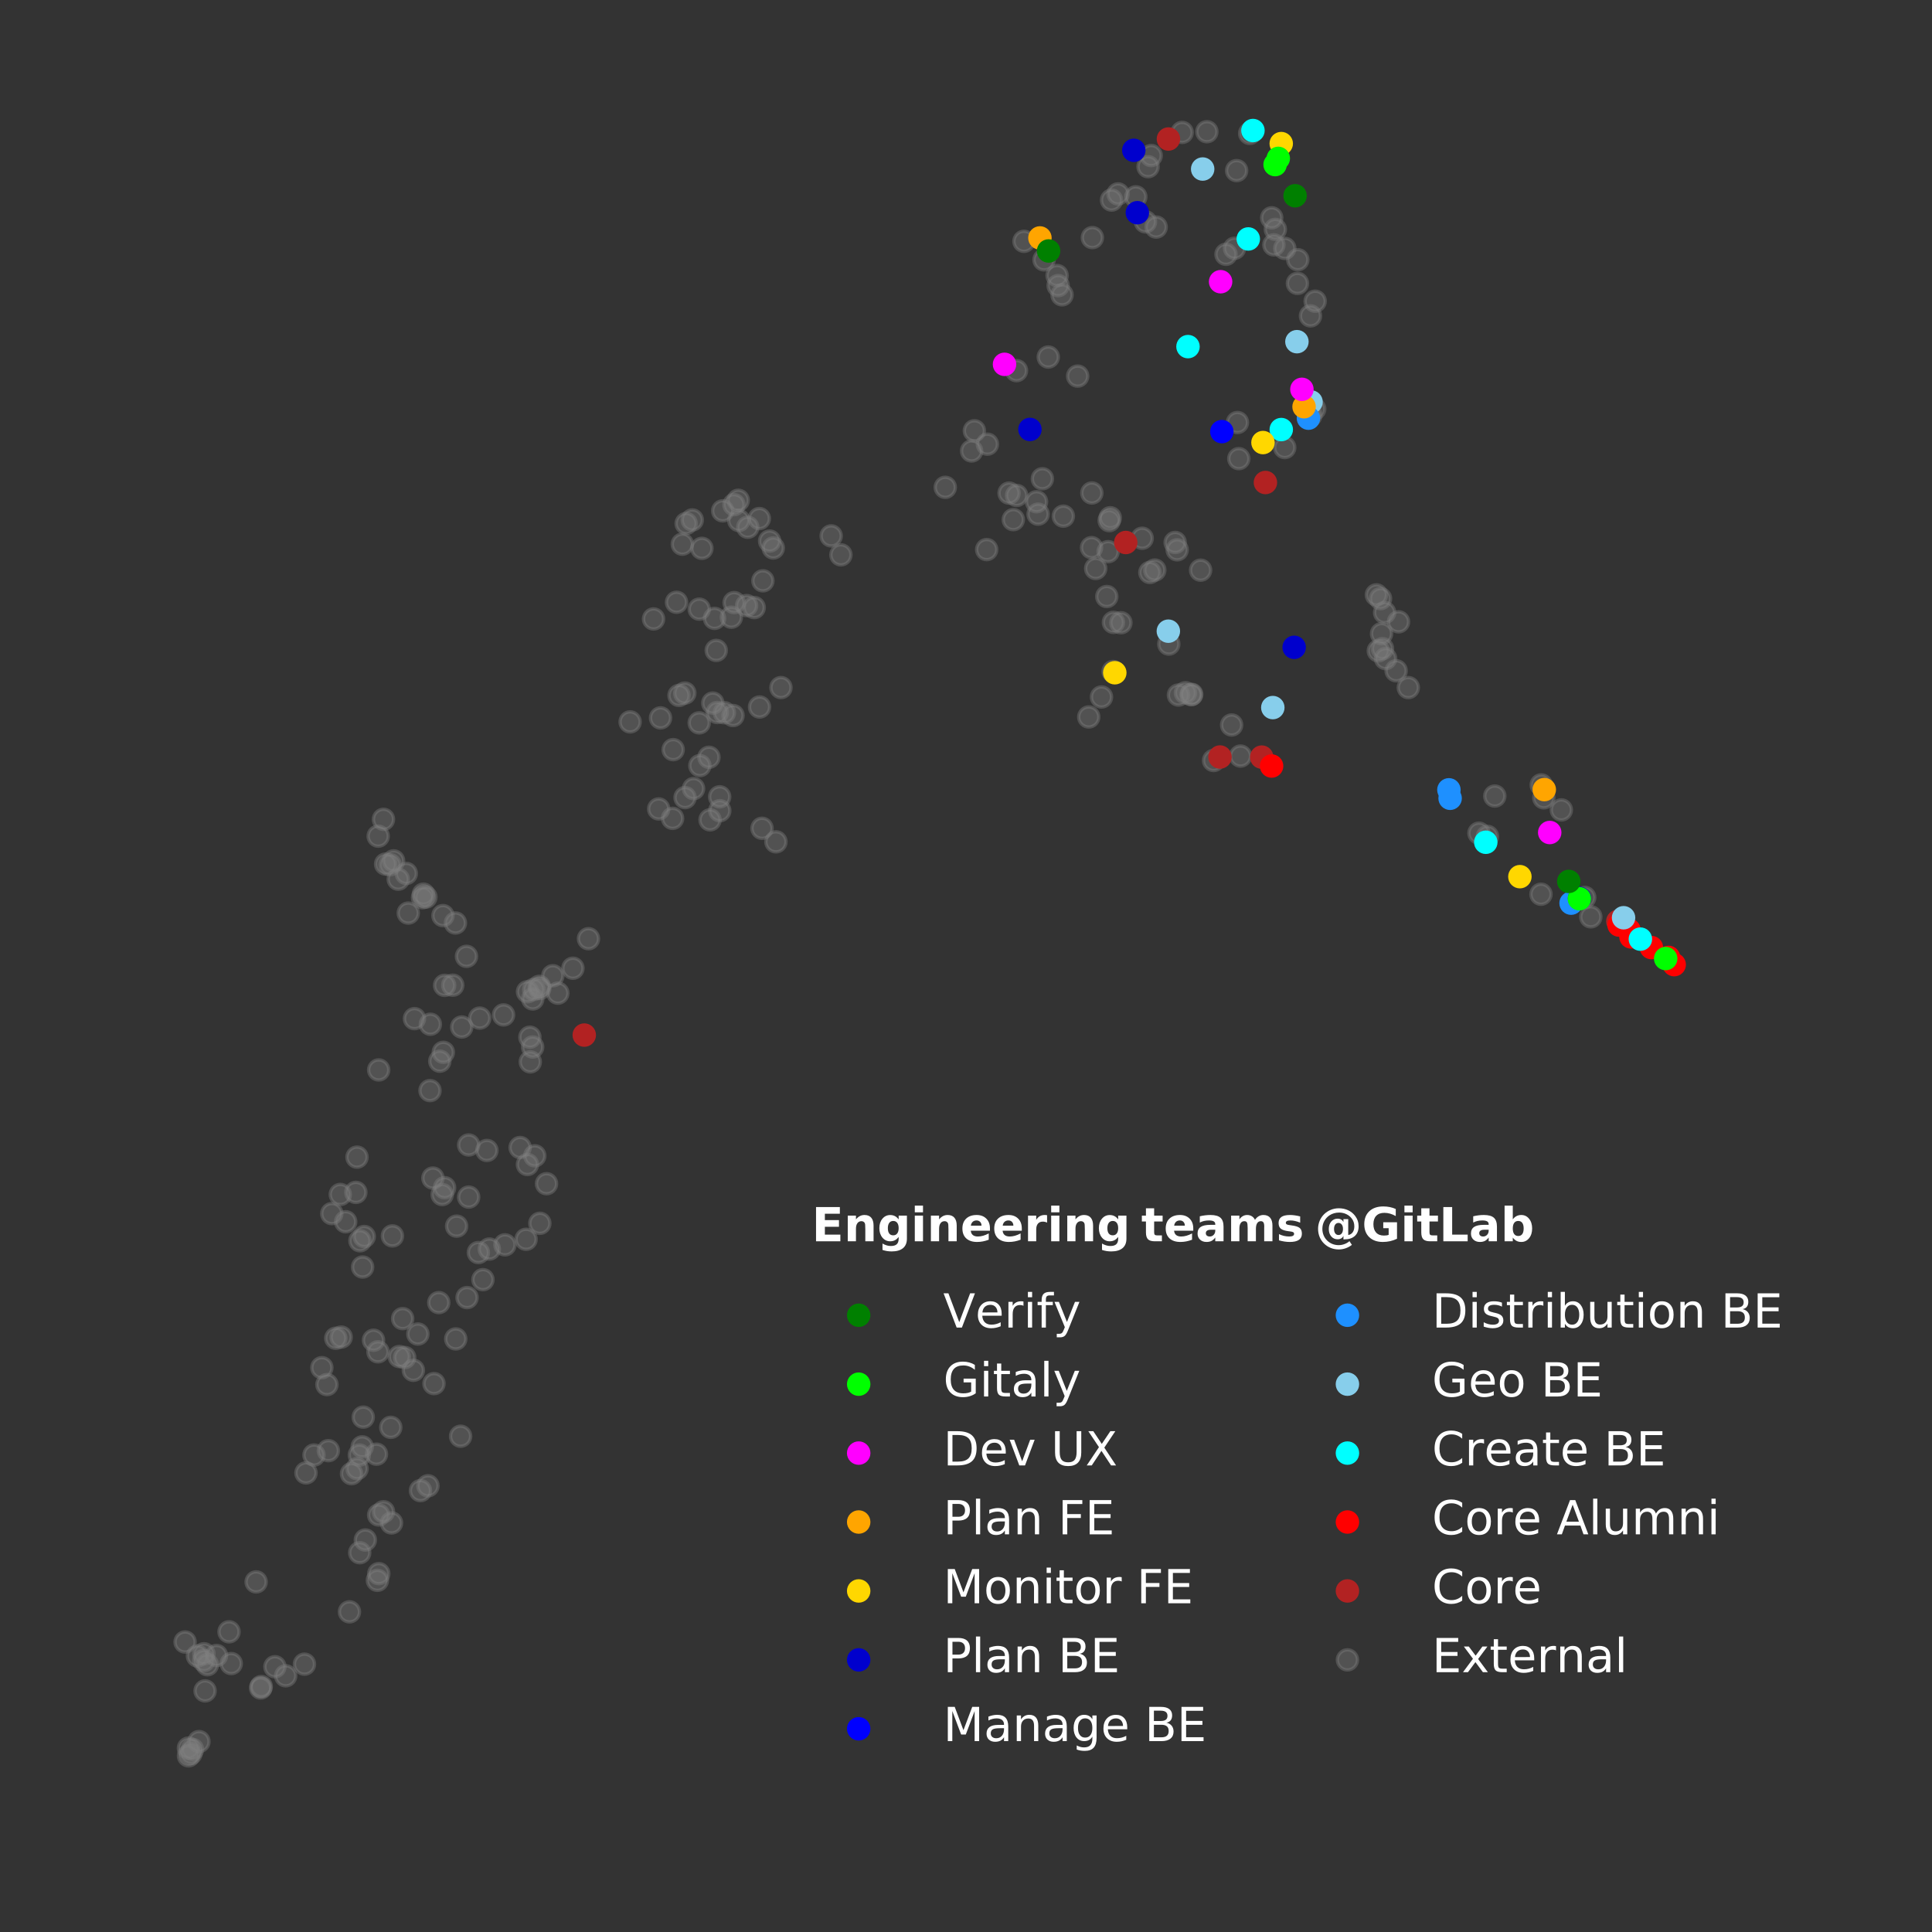 <?xml version="1.0" encoding="utf-8" standalone="no"?>
<!DOCTYPE svg PUBLIC "-//W3C//DTD SVG 1.1//EN"
  "http://www.w3.org/Graphics/SVG/1.1/DTD/svg11.dtd">
<!-- Created with matplotlib (https://matplotlib.org/) -->
<svg height="576pt" version="1.1" viewBox="0 0 576 576" width="576pt" xmlns="http://www.w3.org/2000/svg" xmlns:xlink="http://www.w3.org/1999/xlink">
 <rect x="0" y="0" width="576" height="576" fill="#333333" stroke="none"/>
 <defs>
  <style type="text/css">
*{stroke-linecap:butt;stroke-linejoin:round;}
  </style>
 </defs>
 <g id="figure_1">
  <g id="patch_1">
   <path d="M 0 576 
L 576 576 
L 576 0 
L 0 0 
z
" style="fill:none;"/>
  </g>
  <g id="axes_1">
   <g id="PathCollection_1">
    <defs>
     <path d="M 0 3 
C 0.796 3 1.559 2.684 2.121 2.121 
C 2.684 1.559 3 0.796 3 0 
C 3 -0.796 2.684 -1.559 2.121 -2.121 
C 1.559 -2.684 0.796 -3 0 -3 
C -0.796 -3 -1.559 -2.684 -2.121 -2.121 
C -2.684 -1.559 -3 -0.796 -3 0 
C -3 0.796 -2.684 1.559 -2.121 2.121 
C -1.559 2.684 -0.796 3 0 3 
z
" id="mfc749ee001" style="stroke:#808080;stroke-opacity:0.4;"/>
    </defs>
    <g clip-path="url(#pd89785a3f0)">
     <use style="fill:#808080;fill-opacity:0.4;stroke:#808080;stroke-opacity:0.4;" x="139.075" xlink:href="#mfc749ee001" y="285.121"/>
     <use style="fill:#808080;fill-opacity:0.4;stroke:#808080;stroke-opacity:0.4;" x="474.279" xlink:href="#mfc749ee001" y="273.341"/>
     <use style="fill:#808080;fill-opacity:0.4;stroke:#808080;stroke-opacity:0.4;" x="413.109" xlink:href="#mfc749ee001" y="196.352"/>
     <use style="fill:#808080;fill-opacity:0.4;stroke:#808080;stroke-opacity:0.4;" x="460.269" xlink:href="#mfc749ee001" y="237.854"/>
     <use style="fill:#808080;fill-opacity:0.4;stroke:#808080;stroke-opacity:0.4;" x="310.769" xlink:href="#mfc749ee001" y="142.733"/>
     <use style="fill:#808080;fill-opacity:0.4;stroke:#808080;stroke-opacity:0.4;" x="357.945" xlink:href="#mfc749ee001" y="169.992"/>
     <use style="fill:#808080;fill-opacity:0.4;stroke:#808080;stroke-opacity:0.4;" x="459.429" xlink:href="#mfc749ee001" y="266.601"/>
     <use style="fill:#808080;fill-opacity:0.4;stroke:#808080;stroke-opacity:0.4;" x="411.587" xlink:href="#mfc749ee001" y="178.471"/>
     <use style="fill:#808080;fill-opacity:0.4;stroke:#808080;stroke-opacity:0.4;" x="365.513" xlink:href="#mfc749ee001" y="75.818"/>
     <use style="fill:#808080;fill-opacity:0.4;stroke:#808080;stroke-opacity:0.4;" x="390.8" xlink:href="#mfc749ee001" y="123.85"/>
     <use style="fill:#808080;fill-opacity:0.4;stroke:#808080;stroke-opacity:0.4;" x="359.816" xlink:href="#mfc749ee001" y="39.268"/>
     <use style="fill:#808080;fill-opacity:0.4;stroke:#808080;stroke-opacity:0.4;" x="445.653" xlink:href="#mfc749ee001" y="237.331"/>
     <use style="fill:#808080;fill-opacity:0.4;stroke:#808080;stroke-opacity:0.4;" x="392.102" xlink:href="#mfc749ee001" y="89.804"/>
     <use style="fill:#808080;fill-opacity:0.4;stroke:#808080;stroke-opacity:0.4;" x="312.528" xlink:href="#mfc749ee001" y="106.446"/>
     <use style="fill:#808080;fill-opacity:0.4;stroke:#808080;stroke-opacity:0.4;" x="309.496" xlink:href="#mfc749ee001" y="153.287"/>
     <use style="fill:#808080;fill-opacity:0.4;stroke:#808080;stroke-opacity:0.4;" x="311.275" xlink:href="#mfc749ee001" y="77.472"/>
     <use style="fill:#808080;fill-opacity:0.4;stroke:#808080;stroke-opacity:0.4;" x="386.813" xlink:href="#mfc749ee001" y="84.489"/>
     <use style="fill:#808080;fill-opacity:0.4;stroke:#808080;stroke-opacity:0.4;" x="443.454" xlink:href="#mfc749ee001" y="249.358"/>
     <use style="fill:#808080;fill-opacity:0.4;stroke:#808080;stroke-opacity:0.4;" x="368.068" xlink:href="#mfc749ee001" y="74.013"/>
     <use style="fill:#808080;fill-opacity:0.4;stroke:#808080;stroke-opacity:0.4;" x="386.924" xlink:href="#mfc749ee001" y="77.433"/>
     <use style="fill:#808080;fill-opacity:0.4;stroke:#808080;stroke-opacity:0.4;" x="472.468" xlink:href="#mfc749ee001" y="267.553"/>
     <use style="fill:#808080;fill-opacity:0.4;stroke:#808080;stroke-opacity:0.4;" x="342.284" xlink:href="#mfc749ee001" y="49.698"/>
     <use style="fill:#808080;fill-opacity:0.4;stroke:#808080;stroke-opacity:0.4;" x="218.874" xlink:href="#mfc749ee001" y="179.658"/>
     <use style="fill:#808080;fill-opacity:0.4;stroke:#808080;stroke-opacity:0.4;" x="383.027" xlink:href="#mfc749ee001" y="133.426"/>
     <use style="fill:#808080;fill-opacity:0.4;stroke:#808080;stroke-opacity:0.4;" x="459.496" xlink:href="#mfc749ee001" y="234.006"/>
     <use style="fill:#808080;fill-opacity:0.4;stroke:#808080;stroke-opacity:0.4;" x="341.521" xlink:href="#mfc749ee001" y="66.137"/>
     <use style="fill:#808080;fill-opacity:0.4;stroke:#808080;stroke-opacity:0.4;" x="368.686" xlink:href="#mfc749ee001" y="50.864"/>
     <use style="fill:#808080;fill-opacity:0.4;stroke:#808080;stroke-opacity:0.4;" x="294.374" xlink:href="#mfc749ee001" y="132.427"/>
     <use style="fill:#808080;fill-opacity:0.4;stroke:#808080;stroke-opacity:0.4;" x="416.237" xlink:href="#mfc749ee001" y="199.981"/>
     <use style="fill:#808080;fill-opacity:0.4;stroke:#808080;stroke-opacity:0.4;" x="410.926" xlink:href="#mfc749ee001" y="194.046"/>
     <use style="fill:#808080;fill-opacity:0.4;stroke:#808080;stroke-opacity:0.4;" x="303.096" xlink:href="#mfc749ee001" y="147.711"/>
     <use style="fill:#808080;fill-opacity:0.4;stroke:#808080;stroke-opacity:0.4;" x="350.955" xlink:href="#mfc749ee001" y="163.92"/>
     <use style="fill:#808080;fill-opacity:0.4;stroke:#808080;stroke-opacity:0.4;" x="369.841" xlink:href="#mfc749ee001" y="225.41"/>
     <use style="fill:#808080;fill-opacity:0.4;stroke:#808080;stroke-opacity:0.4;" x="411.89" xlink:href="#mfc749ee001" y="188.917"/>
     <use style="fill:#808080;fill-opacity:0.4;stroke:#808080;stroke-opacity:0.4;" x="211.368" xlink:href="#mfc749ee001" y="225.771"/>
     <use style="fill:#808080;fill-opacity:0.4;stroke:#808080;stroke-opacity:0.4;" x="330.685" xlink:href="#mfc749ee001" y="155.218"/>
     <use style="fill:#808080;fill-opacity:0.4;stroke:#808080;stroke-opacity:0.4;" x="134.984" xlink:href="#mfc749ee001" y="293.723"/>
     <use style="fill:#808080;fill-opacity:0.4;stroke:#808080;stroke-opacity:0.4;" x="101.455" xlink:href="#mfc749ee001" y="356.112"/>
     <use style="fill:#808080;fill-opacity:0.4;stroke:#808080;stroke-opacity:0.4;" x="112.24" xlink:href="#mfc749ee001" y="433.548"/>
     <use style="fill:#808080;fill-opacity:0.4;stroke:#808080;stroke-opacity:0.4;" x="116.726" xlink:href="#mfc749ee001" y="454.039"/>
     <use style="fill:#808080;fill-opacity:0.4;stroke:#808080;stroke-opacity:0.4;" x="68.942" xlink:href="#mfc749ee001" y="495.968"/>
     <use style="fill:#808080;fill-opacity:0.4;stroke:#808080;stroke-opacity:0.4;" x="112.897" xlink:href="#mfc749ee001" y="451.674"/>
     <use style="fill:#808080;fill-opacity:0.4;stroke:#808080;stroke-opacity:0.4;" x="125.354" xlink:href="#mfc749ee001" y="444.41"/>
     <use style="fill:#808080;fill-opacity:0.4;stroke:#808080;stroke-opacity:0.4;" x="419.872" xlink:href="#mfc749ee001" y="205"/>
     <use style="fill:#808080;fill-opacity:0.4;stroke:#808080;stroke-opacity:0.4;" x="352.441" xlink:href="#mfc749ee001" y="39.474"/>
     <use style="fill:#808080;fill-opacity:0.4;stroke:#808080;stroke-opacity:0.4;" x="187.861" xlink:href="#mfc749ee001" y="215.223"/>
     <use style="fill:#808080;fill-opacity:0.4;stroke:#808080;stroke-opacity:0.4;" x="175.449" xlink:href="#mfc749ee001" y="279.863"/>
     <use style="fill:#808080;fill-opacity:0.4;stroke:#808080;stroke-opacity:0.4;" x="324.594" xlink:href="#mfc749ee001" y="213.755"/>
     <use style="fill:#808080;fill-opacity:0.4;stroke:#808080;stroke-opacity:0.4;" x="112.755" xlink:href="#mfc749ee001" y="249.288"/>
     <use style="fill:#808080;fill-opacity:0.4;stroke:#808080;stroke-opacity:0.4;" x="203.426" xlink:href="#mfc749ee001" y="162.241"/>
     <use style="fill:#808080;fill-opacity:0.4;stroke:#808080;stroke-opacity:0.4;" x="117.35" xlink:href="#mfc749ee001" y="256.66"/>
     <use style="fill:#808080;fill-opacity:0.4;stroke:#808080;stroke-opacity:0.4;" x="305.286" xlink:href="#mfc749ee001" y="71.943"/>
     <use style="fill:#808080;fill-opacity:0.4;stroke:#808080;stroke-opacity:0.4;" x="391.964" xlink:href="#mfc749ee001" y="121.933"/>
     <use style="fill:#808080;fill-opacity:0.4;stroke:#808080;stroke-opacity:0.4;" x="222.59" xlink:href="#mfc749ee001" y="180.548"/>
     <use style="fill:#808080;fill-opacity:0.4;stroke:#808080;stroke-opacity:0.4;" x="201.699" xlink:href="#mfc749ee001" y="179.558"/>
     <use style="fill:#808080;fill-opacity:0.4;stroke:#808080;stroke-opacity:0.4;" x="209.262" xlink:href="#mfc749ee001" y="163.478"/>
     <use style="fill:#808080;fill-opacity:0.4;stroke:#808080;stroke-opacity:0.4;" x="206.779" xlink:href="#mfc749ee001" y="235.105"/>
     <use style="fill:#808080;fill-opacity:0.4;stroke:#808080;stroke-opacity:0.4;" x="218.041" xlink:href="#mfc749ee001" y="184.014"/>
     <use style="fill:#808080;fill-opacity:0.4;stroke:#808080;stroke-opacity:0.4;" x="289.676" xlink:href="#mfc749ee001" y="134.444"/>
     <use style="fill:#808080;fill-opacity:0.4;stroke:#808080;stroke-opacity:0.4;" x="123.574" xlink:href="#mfc749ee001" y="303.693"/>
     <use style="fill:#808080;fill-opacity:0.4;stroke:#808080;stroke-opacity:0.4;" x="232.833" xlink:href="#mfc749ee001" y="204.993"/>
     <use style="fill:#808080;fill-opacity:0.4;stroke:#808080;stroke-opacity:0.4;" x="218.829" xlink:href="#mfc749ee001" y="150.457"/>
     <use style="fill:#808080;fill-opacity:0.4;stroke:#808080;stroke-opacity:0.4;" x="230.543" xlink:href="#mfc749ee001" y="163.372"/>
     <use style="fill:#808080;fill-opacity:0.4;stroke:#808080;stroke-opacity:0.4;" x="342.813" xlink:href="#mfc749ee001" y="170.676"/>
     <use style="fill:#808080;fill-opacity:0.4;stroke:#808080;stroke-opacity:0.4;" x="410.356" xlink:href="#mfc749ee001" y="177.349"/>
     <use style="fill:#808080;fill-opacity:0.4;stroke:#808080;stroke-opacity:0.4;" x="227.445" xlink:href="#mfc749ee001" y="173.159"/>
     <use style="fill:#808080;fill-opacity:0.4;stroke:#808080;stroke-opacity:0.4;" x="383.047" xlink:href="#mfc749ee001" y="74.056"/>
     <use style="fill:#808080;fill-opacity:0.4;stroke:#808080;stroke-opacity:0.4;" x="316.636" xlink:href="#mfc749ee001" y="87.903"/>
     <use style="fill:#808080;fill-opacity:0.4;stroke:#808080;stroke-opacity:0.4;" x="315.16" xlink:href="#mfc749ee001" y="82.151"/>
     <use style="fill:#808080;fill-opacity:0.4;stroke:#808080;stroke-opacity:0.4;" x="369.336" xlink:href="#mfc749ee001" y="136.736"/>
     <use style="fill:#808080;fill-opacity:0.4;stroke:#808080;stroke-opacity:0.4;" x="194.85" xlink:href="#mfc749ee001" y="184.529"/>
     <use style="fill:#808080;fill-opacity:0.4;stroke:#808080;stroke-opacity:0.4;" x="208.472" xlink:href="#mfc749ee001" y="181.605"/>
     <use style="fill:#808080;fill-opacity:0.4;stroke:#808080;stroke-opacity:0.4;" x="116.508" xlink:href="#mfc749ee001" y="425.542"/>
     <use style="fill:#808080;fill-opacity:0.4;stroke:#808080;stroke-opacity:0.4;" x="55.182" xlink:href="#mfc749ee001" y="489.541"/>
     <use style="fill:#808080;fill-opacity:0.4;stroke:#808080;stroke-opacity:0.4;" x="224.857" xlink:href="#mfc749ee001" y="181.137"/>
     <use style="fill:#808080;fill-opacity:0.4;stroke:#808080;stroke-opacity:0.4;" x="61.144" xlink:href="#mfc749ee001" y="504.116"/>
     <use style="fill:#808080;fill-opacity:0.4;stroke:#808080;stroke-opacity:0.4;" x="114.329" xlink:href="#mfc749ee001" y="244.267"/>
     <use style="fill:#808080;fill-opacity:0.4;stroke:#808080;stroke-opacity:0.4;" x="166.315" xlink:href="#mfc749ee001" y="296.097"/>
     <use style="fill:#808080;fill-opacity:0.4;stroke:#808080;stroke-opacity:0.4;" x="107.245" xlink:href="#mfc749ee001" y="462.916"/>
     <use style="fill:#808080;fill-opacity:0.4;stroke:#808080;stroke-opacity:0.4;" x="77.886" xlink:href="#mfc749ee001" y="502.839"/>
     <use style="fill:#808080;fill-opacity:0.4;stroke:#808080;stroke-opacity:0.4;" x="93.616" xlink:href="#mfc749ee001" y="433.797"/>
     <use style="fill:#808080;fill-opacity:0.4;stroke:#808080;stroke-opacity:0.4;" x="91.225" xlink:href="#mfc749ee001" y="439.124"/>
     <use style="fill:#808080;fill-opacity:0.4;stroke:#808080;stroke-opacity:0.4;" x="226.448" xlink:href="#mfc749ee001" y="210.784"/>
     <use style="fill:#808080;fill-opacity:0.4;stroke:#808080;stroke-opacity:0.4;" x="150.542" xlink:href="#mfc749ee001" y="371.13"/>
     <use style="fill:#808080;fill-opacity:0.4;stroke:#808080;stroke-opacity:0.4;" x="100.113" xlink:href="#mfc749ee001" y="398.984"/>
     <use style="fill:#808080;fill-opacity:0.4;stroke:#808080;stroke-opacity:0.4;" x="229.452" xlink:href="#mfc749ee001" y="161.313"/>
     <use style="fill:#808080;fill-opacity:0.4;stroke:#808080;stroke-opacity:0.4;" x="465.499" xlink:href="#mfc749ee001" y="241.465"/>
     <use style="fill:#808080;fill-opacity:0.4;stroke:#808080;stroke-opacity:0.4;" x="56.206" xlink:href="#mfc749ee001" y="523.482"/>
     <use style="fill:#808080;fill-opacity:0.4;stroke:#808080;stroke-opacity:0.4;" x="107.992" xlink:href="#mfc749ee001" y="431.361"/>
     <use style="fill:#808080;fill-opacity:0.4;stroke:#808080;stroke-opacity:0.4;" x="56.928" xlink:href="#mfc749ee001" y="522.772"/>
     <use style="fill:#808080;fill-opacity:0.4;stroke:#808080;stroke-opacity:0.4;" x="127.593" xlink:href="#mfc749ee001" y="442.971"/>
     <use style="fill:#808080;fill-opacity:0.4;stroke:#808080;stroke-opacity:0.4;" x="108.923" xlink:href="#mfc749ee001" y="459.13"/>
     <use style="fill:#808080;fill-opacity:0.4;stroke:#808080;stroke-opacity:0.4;" x="123.24" xlink:href="#mfc749ee001" y="408.535"/>
     <use style="fill:#808080;fill-opacity:0.4;stroke:#808080;stroke-opacity:0.4;" x="124.584" xlink:href="#mfc749ee001" y="397.721"/>
     <use style="fill:#808080;fill-opacity:0.4;stroke:#808080;stroke-opacity:0.4;" x="361.82" xlink:href="#mfc749ee001" y="226.731"/>
     <use style="fill:#808080;fill-opacity:0.4;stroke:#808080;stroke-opacity:0.4;" x="367.193" xlink:href="#mfc749ee001" y="216.146"/>
     <use style="fill:#808080;fill-opacity:0.4;stroke:#808080;stroke-opacity:0.4;" x="114.97" xlink:href="#mfc749ee001" y="257.615"/>
     <use style="fill:#808080;fill-opacity:0.4;stroke:#808080;stroke-opacity:0.4;" x="331.856" xlink:href="#mfc749ee001" y="200.197"/>
     <use style="fill:#808080;fill-opacity:0.4;stroke:#808080;stroke-opacity:0.4;" x="355.11" xlink:href="#mfc749ee001" y="207.105"/>
     <use style="fill:#808080;fill-opacity:0.4;stroke:#808080;stroke-opacity:0.4;" x="157.273" xlink:href="#mfc749ee001" y="295.672"/>
     <use style="fill:#808080;fill-opacity:0.4;stroke:#808080;stroke-opacity:0.4;" x="351.341" xlink:href="#mfc749ee001" y="207.215"/>
     <use style="fill:#808080;fill-opacity:0.4;stroke:#808080;stroke-opacity:0.4;" x="353.42" xlink:href="#mfc749ee001" y="206.527"/>
     <use style="fill:#808080;fill-opacity:0.4;stroke:#808080;stroke-opacity:0.4;" x="156.846" xlink:href="#mfc749ee001" y="369.478"/>
     <use style="fill:#808080;fill-opacity:0.4;stroke:#808080;stroke-opacity:0.4;" x="202.442" xlink:href="#mfc749ee001" y="207.334"/>
     <use style="fill:#808080;fill-opacity:0.4;stroke:#808080;stroke-opacity:0.4;" x="440.929" xlink:href="#mfc749ee001" y="248.394"/>
     <use style="fill:#808080;fill-opacity:0.4;stroke:#808080;stroke-opacity:0.4;" x="302.102" xlink:href="#mfc749ee001" y="154.923"/>
     <use style="fill:#808080;fill-opacity:0.4;stroke:#808080;stroke-opacity:0.4;" x="340.525" xlink:href="#mfc749ee001" y="160.473"/>
     <use style="fill:#808080;fill-opacity:0.4;stroke:#808080;stroke-opacity:0.4;" x="309.033" xlink:href="#mfc749ee001" y="149.589"/>
     <use style="fill:#808080;fill-opacity:0.4;stroke:#808080;stroke-opacity:0.4;" x="281.822" xlink:href="#mfc749ee001" y="145.289"/>
     <use style="fill:#808080;fill-opacity:0.4;stroke:#808080;stroke-opacity:0.4;" x="380.233" xlink:href="#mfc749ee001" y="68.382"/>
     <use style="fill:#808080;fill-opacity:0.4;stroke:#808080;stroke-opacity:0.4;" x="325.524" xlink:href="#mfc749ee001" y="146.977"/>
     <use style="fill:#808080;fill-opacity:0.4;stroke:#808080;stroke-opacity:0.4;" x="129.392" xlink:href="#mfc749ee001" y="412.504"/>
     <use style="fill:#808080;fill-opacity:0.4;stroke:#808080;stroke-opacity:0.4;" x="108.113" xlink:href="#mfc749ee001" y="377.748"/>
     <use style="fill:#808080;fill-opacity:0.4;stroke:#808080;stroke-opacity:0.4;" x="103.058" xlink:href="#mfc749ee001" y="364.251"/>
     <use style="fill:#808080;fill-opacity:0.4;stroke:#808080;stroke-opacity:0.4;" x="162.942" xlink:href="#mfc749ee001" y="352.909"/>
     <use style="fill:#808080;fill-opacity:0.4;stroke:#808080;stroke-opacity:0.4;" x="143.026" xlink:href="#mfc749ee001" y="303.529"/>
     <use style="fill:#808080;fill-opacity:0.4;stroke:#808080;stroke-opacity:0.4;" x="108.598" xlink:href="#mfc749ee001" y="368.648"/>
     <use style="fill:#808080;fill-opacity:0.4;stroke:#808080;stroke-opacity:0.4;" x="139.247" xlink:href="#mfc749ee001" y="386.856"/>
     <use style="fill:#808080;fill-opacity:0.4;stroke:#808080;stroke-opacity:0.4;" x="247.803" xlink:href="#mfc749ee001" y="159.768"/>
     <use style="fill:#808080;fill-opacity:0.4;stroke:#808080;stroke-opacity:0.4;" x="331.011" xlink:href="#mfc749ee001" y="154.358"/>
     <use style="fill:#808080;fill-opacity:0.4;stroke:#808080;stroke-opacity:0.4;" x="329.974" xlink:href="#mfc749ee001" y="177.846"/>
     <use style="fill:#808080;fill-opacity:0.4;stroke:#808080;stroke-opacity:0.4;" x="330.368" xlink:href="#mfc749ee001" y="164.471"/>
     <use style="fill:#808080;fill-opacity:0.4;stroke:#808080;stroke-opacity:0.4;" x="300.847" xlink:href="#mfc749ee001" y="147.01"/>
     <use style="fill:#808080;fill-opacity:0.4;stroke:#808080;stroke-opacity:0.4;" x="344.287" xlink:href="#mfc749ee001" y="169.956"/>
     <use style="fill:#808080;fill-opacity:0.4;stroke:#808080;stroke-opacity:0.4;" x="331.958" xlink:href="#mfc749ee001" y="185.551"/>
     <use style="fill:#808080;fill-opacity:0.4;stroke:#808080;stroke-opacity:0.4;" x="164.823" xlink:href="#mfc749ee001" y="290.902"/>
     <use style="fill:#808080;fill-opacity:0.4;stroke:#808080;stroke-opacity:0.4;" x="231.335" xlink:href="#mfc749ee001" y="250.976"/>
     <use style="fill:#808080;fill-opacity:0.4;stroke:#808080;stroke-opacity:0.4;" x="126.979" xlink:href="#mfc749ee001" y="267.448"/>
     <use style="fill:#808080;fill-opacity:0.4;stroke:#808080;stroke-opacity:0.4;" x="135.78" xlink:href="#mfc749ee001" y="275.18"/>
     <use style="fill:#808080;fill-opacity:0.4;stroke:#808080;stroke-opacity:0.4;" x="348.462" xlink:href="#mfc749ee001" y="192.017"/>
     <use style="fill:#808080;fill-opacity:0.4;stroke:#808080;stroke-opacity:0.4;" x="328.397" xlink:href="#mfc749ee001" y="207.795"/>
     <use style="fill:#808080;fill-opacity:0.4;stroke:#808080;stroke-opacity:0.4;" x="160.952" xlink:href="#mfc749ee001" y="364.71"/>
     <use style="fill:#808080;fill-opacity:0.4;stroke:#808080;stroke-opacity:0.4;" x="159.439" xlink:href="#mfc749ee001" y="344.592"/>
     <use style="fill:#808080;fill-opacity:0.4;stroke:#808080;stroke-opacity:0.4;" x="139.734" xlink:href="#mfc749ee001" y="356.892"/>
     <use style="fill:#808080;fill-opacity:0.4;stroke:#808080;stroke-opacity:0.4;" x="214.559" xlink:href="#mfc749ee001" y="237.554"/>
     <use style="fill:#808080;fill-opacity:0.4;stroke:#808080;stroke-opacity:0.4;" x="213.536" xlink:href="#mfc749ee001" y="193.914"/>
     <use style="fill:#808080;fill-opacity:0.4;stroke:#808080;stroke-opacity:0.4;" x="196.379" xlink:href="#mfc749ee001" y="241.175"/>
     <use style="fill:#808080;fill-opacity:0.4;stroke:#808080;stroke-opacity:0.4;" x="355.297" xlink:href="#mfc749ee001" y="207.022"/>
     <use style="fill:#808080;fill-opacity:0.4;stroke:#808080;stroke-opacity:0.4;" x="204.169" xlink:href="#mfc749ee001" y="206.635"/>
     <use style="fill:#808080;fill-opacity:0.4;stroke:#808080;stroke-opacity:0.4;" x="157.249" xlink:href="#mfc749ee001" y="347.182"/>
     <use style="fill:#808080;fill-opacity:0.4;stroke:#808080;stroke-opacity:0.4;" x="158.807" xlink:href="#mfc749ee001" y="312.15"/>
     <use style="fill:#808080;fill-opacity:0.4;stroke:#808080;stroke-opacity:0.4;" x="204.569" xlink:href="#mfc749ee001" y="156.072"/>
     <use style="fill:#808080;fill-opacity:0.4;stroke:#808080;stroke-opacity:0.4;" x="160.772" xlink:href="#mfc749ee001" y="294.066"/>
     <use style="fill:#808080;fill-opacity:0.4;stroke:#808080;stroke-opacity:0.4;" x="412.167" xlink:href="#mfc749ee001" y="193.382"/>
     <use style="fill:#808080;fill-opacity:0.4;stroke:#808080;stroke-opacity:0.4;" x="218.543" xlink:href="#mfc749ee001" y="213.328"/>
     <use style="fill:#808080;fill-opacity:0.4;stroke:#808080;stroke-opacity:0.4;" x="250.708" xlink:href="#mfc749ee001" y="165.42"/>
     <use style="fill:#808080;fill-opacity:0.4;stroke:#808080;stroke-opacity:0.4;" x="368.922" xlink:href="#mfc749ee001" y="125.966"/>
     <use style="fill:#808080;fill-opacity:0.4;stroke:#808080;stroke-opacity:0.4;" x="321.292" xlink:href="#mfc749ee001" y="112.132"/>
     <use style="fill:#808080;fill-opacity:0.4;stroke:#808080;stroke-opacity:0.4;" x="333.33" xlink:href="#mfc749ee001" y="57.809"/>
     <use style="fill:#808080;fill-opacity:0.4;stroke:#808080;stroke-opacity:0.4;" x="331.392" xlink:href="#mfc749ee001" y="59.645"/>
     <use style="fill:#808080;fill-opacity:0.4;stroke:#808080;stroke-opacity:0.4;" x="338.63" xlink:href="#mfc749ee001" y="58.69"/>
     <use style="fill:#808080;fill-opacity:0.4;stroke:#808080;stroke-opacity:0.4;" x="416.953" xlink:href="#mfc749ee001" y="185.389"/>
     <use style="fill:#808080;fill-opacity:0.4;stroke:#808080;stroke-opacity:0.4;" x="379.799" xlink:href="#mfc749ee001" y="73.006"/>
     <use style="fill:#808080;fill-opacity:0.4;stroke:#808080;stroke-opacity:0.4;" x="379.146" xlink:href="#mfc749ee001" y="64.935"/>
     <use style="fill:#808080;fill-opacity:0.4;stroke:#808080;stroke-opacity:0.4;" x="343.203" xlink:href="#mfc749ee001" y="46.375"/>
     <use style="fill:#808080;fill-opacity:0.4;stroke:#808080;stroke-opacity:0.4;" x="107.313" xlink:href="#mfc749ee001" y="369.918"/>
     <use style="fill:#808080;fill-opacity:0.4;stroke:#808080;stroke-opacity:0.4;" x="131.835" xlink:href="#mfc749ee001" y="356.137"/>
     <use style="fill:#808080;fill-opacity:0.4;stroke:#808080;stroke-opacity:0.4;" x="129.064" xlink:href="#mfc749ee001" y="351.227"/>
     <use style="fill:#808080;fill-opacity:0.4;stroke:#808080;stroke-opacity:0.4;" x="213.037" xlink:href="#mfc749ee001" y="184.364"/>
     <use style="fill:#808080;fill-opacity:0.4;stroke:#808080;stroke-opacity:0.4;" x="170.807" xlink:href="#mfc749ee001" y="288.666"/>
     <use style="fill:#808080;fill-opacity:0.4;stroke:#808080;stroke-opacity:0.4;" x="334.182" xlink:href="#mfc749ee001" y="185.66"/>
     <use style="fill:#808080;fill-opacity:0.4;stroke:#808080;stroke-opacity:0.4;" x="326.666" xlink:href="#mfc749ee001" y="169.489"/>
     <use style="fill:#808080;fill-opacity:0.4;stroke:#808080;stroke-opacity:0.4;" x="159.145" xlink:href="#mfc749ee001" y="294.997"/>
     <use style="fill:#808080;fill-opacity:0.4;stroke:#808080;stroke-opacity:0.4;" x="344.696" xlink:href="#mfc749ee001" y="67.697"/>
     <use style="fill:#808080;fill-opacity:0.4;stroke:#808080;stroke-opacity:0.4;" x="130.817" xlink:href="#mfc749ee001" y="388.351"/>
     <use style="fill:#808080;fill-opacity:0.4;stroke:#808080;stroke-opacity:0.4;" x="132.552" xlink:href="#mfc749ee001" y="354.095"/>
     <use style="fill:#808080;fill-opacity:0.4;stroke:#808080;stroke-opacity:0.4;" x="142.623" xlink:href="#mfc749ee001" y="373.43"/>
     <use style="fill:#808080;fill-opacity:0.4;stroke:#808080;stroke-opacity:0.4;" x="106.437" xlink:href="#mfc749ee001" y="344.984"/>
     <use style="fill:#808080;fill-opacity:0.4;stroke:#808080;stroke-opacity:0.4;" x="208.653" xlink:href="#mfc749ee001" y="228.258"/>
     <use style="fill:#808080;fill-opacity:0.4;stroke:#808080;stroke-opacity:0.4;" x="106.463" xlink:href="#mfc749ee001" y="437.854"/>
     <use style="fill:#808080;fill-opacity:0.4;stroke:#808080;stroke-opacity:0.4;" x="135.874" xlink:href="#mfc749ee001" y="399.18"/>
     <use style="fill:#808080;fill-opacity:0.4;stroke:#808080;stroke-opacity:0.4;" x="101.714" xlink:href="#mfc749ee001" y="398.636"/>
     <use style="fill:#808080;fill-opacity:0.4;stroke:#808080;stroke-opacity:0.4;" x="68.282" xlink:href="#mfc749ee001" y="486.501"/>
     <use style="fill:#808080;fill-opacity:0.4;stroke:#808080;stroke-opacity:0.4;" x="60.814" xlink:href="#mfc749ee001" y="493.049"/>
     <use style="fill:#808080;fill-opacity:0.4;stroke:#808080;stroke-opacity:0.4;" x="112.519" xlink:href="#mfc749ee001" y="471.146"/>
     <use style="fill:#808080;fill-opacity:0.4;stroke:#808080;stroke-opacity:0.4;" x="112.928" xlink:href="#mfc749ee001" y="469.157"/>
     <use style="fill:#808080;fill-opacity:0.4;stroke:#808080;stroke-opacity:0.4;" x="81.967" xlink:href="#mfc749ee001" y="496.918"/>
     <use style="fill:#808080;fill-opacity:0.4;stroke:#808080;stroke-opacity:0.4;" x="77.707" xlink:href="#mfc749ee001" y="503.254"/>
     <use style="fill:#808080;fill-opacity:0.4;stroke:#808080;stroke-opacity:0.4;" x="76.362" xlink:href="#mfc749ee001" y="471.619"/>
     <use style="fill:#808080;fill-opacity:0.4;stroke:#808080;stroke-opacity:0.4;" x="104.184" xlink:href="#mfc749ee001" y="480.549"/>
     <use style="fill:#808080;fill-opacity:0.4;stroke:#808080;stroke-opacity:0.4;" x="119.052" xlink:href="#mfc749ee001" y="404.432"/>
     <use style="fill:#808080;fill-opacity:0.4;stroke:#808080;stroke-opacity:0.4;" x="120.656" xlink:href="#mfc749ee001" y="404.735"/>
     <use style="fill:#808080;fill-opacity:0.4;stroke:#808080;stroke-opacity:0.4;" x="157.98" xlink:href="#mfc749ee001" y="309.222"/>
     <use style="fill:#808080;fill-opacity:0.4;stroke:#808080;stroke-opacity:0.4;" x="208.458" xlink:href="#mfc749ee001" y="215.509"/>
     <use style="fill:#808080;fill-opacity:0.4;stroke:#808080;stroke-opacity:0.4;" x="145.888" xlink:href="#mfc749ee001" y="372.383"/>
     <use style="fill:#808080;fill-opacity:0.4;stroke:#808080;stroke-opacity:0.4;" x="90.769" xlink:href="#mfc749ee001" y="496.146"/>
     <use style="fill:#808080;fill-opacity:0.4;stroke:#808080;stroke-opacity:0.4;" x="160.931" xlink:href="#mfc749ee001" y="294.715"/>
     <use style="fill:#808080;fill-opacity:0.4;stroke:#808080;stroke-opacity:0.4;" x="412.809" xlink:href="#mfc749ee001" y="182.635"/>
     <use style="fill:#808080;fill-opacity:0.4;stroke:#808080;stroke-opacity:0.4;" x="212.513" xlink:href="#mfc749ee001" y="209.615"/>
     <use style="fill:#808080;fill-opacity:0.4;stroke:#808080;stroke-opacity:0.4;" x="350.359" xlink:href="#mfc749ee001" y="161.729"/>
     <use style="fill:#808080;fill-opacity:0.4;stroke:#808080;stroke-opacity:0.4;" x="158.098" xlink:href="#mfc749ee001" y="316.58"/>
     <use style="fill:#808080;fill-opacity:0.4;stroke:#808080;stroke-opacity:0.4;" x="372.576" xlink:href="#mfc749ee001" y="39.777"/>
     <use style="fill:#808080;fill-opacity:0.4;stroke:#808080;stroke-opacity:0.4;" x="128.195" xlink:href="#mfc749ee001" y="325.144"/>
     <use style="fill:#808080;fill-opacity:0.4;stroke:#808080;stroke-opacity:0.4;" x="126.238" xlink:href="#mfc749ee001" y="266.58"/>
     <use style="fill:#808080;fill-opacity:0.4;stroke:#808080;stroke-opacity:0.4;" x="132.062" xlink:href="#mfc749ee001" y="272.972"/>
     <use style="fill:#808080;fill-opacity:0.4;stroke:#808080;stroke-opacity:0.4;" x="204.241" xlink:href="#mfc749ee001" y="237.788"/>
     <use style="fill:#808080;fill-opacity:0.4;stroke:#808080;stroke-opacity:0.4;" x="290.5" xlink:href="#mfc749ee001" y="128.431"/>
     <use style="fill:#808080;fill-opacity:0.4;stroke:#808080;stroke-opacity:0.4;" x="215.972" xlink:href="#mfc749ee001" y="212.493"/>
     <use style="fill:#808080;fill-opacity:0.4;stroke:#808080;stroke-opacity:0.4;" x="315.476" xlink:href="#mfc749ee001" y="85.151"/>
     <use style="fill:#808080;fill-opacity:0.4;stroke:#808080;stroke-opacity:0.4;" x="390.7" xlink:href="#mfc749ee001" y="94.177"/>
     <use style="fill:#808080;fill-opacity:0.4;stroke:#808080;stroke-opacity:0.4;" x="303.055" xlink:href="#mfc749ee001" y="110.506"/>
     <use style="fill:#808080;fill-opacity:0.4;stroke:#808080;stroke-opacity:0.4;" x="325.672" xlink:href="#mfc749ee001" y="70.838"/>
     <use style="fill:#808080;fill-opacity:0.4;stroke:#808080;stroke-opacity:0.4;" x="85.174" xlink:href="#mfc749ee001" y="499.622"/>
     <use style="fill:#808080;fill-opacity:0.4;stroke:#808080;stroke-opacity:0.4;" x="57.39" xlink:href="#mfc749ee001" y="521.553"/>
     <use style="fill:#808080;fill-opacity:0.4;stroke:#808080;stroke-opacity:0.4;" x="56.188" xlink:href="#mfc749ee001" y="521.169"/>
     <use style="fill:#808080;fill-opacity:0.4;stroke:#808080;stroke-opacity:0.4;" x="61.835" xlink:href="#mfc749ee001" y="496.314"/>
     <use style="fill:#808080;fill-opacity:0.4;stroke:#808080;stroke-opacity:0.4;" x="58.873" xlink:href="#mfc749ee001" y="493.7"/>
     <use style="fill:#808080;fill-opacity:0.4;stroke:#808080;stroke-opacity:0.4;" x="60.767" xlink:href="#mfc749ee001" y="495.086"/>
     <use style="fill:#808080;fill-opacity:0.4;stroke:#808080;stroke-opacity:0.4;" x="104.805" xlink:href="#mfc749ee001" y="439.36"/>
     <use style="fill:#808080;fill-opacity:0.4;stroke:#808080;stroke-opacity:0.4;" x="107.135" xlink:href="#mfc749ee001" y="433.799"/>
     <use style="fill:#808080;fill-opacity:0.4;stroke:#808080;stroke-opacity:0.4;" x="97.469" xlink:href="#mfc749ee001" y="412.802"/>
     <use style="fill:#808080;fill-opacity:0.4;stroke:#808080;stroke-opacity:0.4;" x="97.894" xlink:href="#mfc749ee001" y="432.496"/>
     <use style="fill:#808080;fill-opacity:0.4;stroke:#808080;stroke-opacity:0.4;" x="112.901" xlink:href="#mfc749ee001" y="318.989"/>
     <use style="fill:#808080;fill-opacity:0.4;stroke:#808080;stroke-opacity:0.4;" x="112.686" xlink:href="#mfc749ee001" y="403.028"/>
     <use style="fill:#808080;fill-opacity:0.4;stroke:#808080;stroke-opacity:0.4;" x="111.36" xlink:href="#mfc749ee001" y="399.57"/>
     <use style="fill:#808080;fill-opacity:0.4;stroke:#808080;stroke-opacity:0.4;" x="116.998" xlink:href="#mfc749ee001" y="368.47"/>
     <use style="fill:#808080;fill-opacity:0.4;stroke:#808080;stroke-opacity:0.4;" x="120.048" xlink:href="#mfc749ee001" y="393.13"/>
     <use style="fill:#808080;fill-opacity:0.4;stroke:#808080;stroke-opacity:0.4;" x="139.73" xlink:href="#mfc749ee001" y="341.36"/>
     <use style="fill:#808080;fill-opacity:0.4;stroke:#808080;stroke-opacity:0.4;" x="132.174" xlink:href="#mfc749ee001" y="313.74"/>
     <use style="fill:#808080;fill-opacity:0.4;stroke:#808080;stroke-opacity:0.4;" x="131.117" xlink:href="#mfc749ee001" y="316.38"/>
     <use style="fill:#808080;fill-opacity:0.4;stroke:#808080;stroke-opacity:0.4;" x="128.307" xlink:href="#mfc749ee001" y="305.363"/>
     <use style="fill:#808080;fill-opacity:0.4;stroke:#808080;stroke-opacity:0.4;" x="158.83" xlink:href="#mfc749ee001" y="297.822"/>
     <use style="fill:#808080;fill-opacity:0.4;stroke:#808080;stroke-opacity:0.4;" x="118.733" xlink:href="#mfc749ee001" y="262.119"/>
     <use style="fill:#808080;fill-opacity:0.4;stroke:#808080;stroke-opacity:0.4;" x="121.134" xlink:href="#mfc749ee001" y="260.408"/>
     <use style="fill:#808080;fill-opacity:0.4;stroke:#808080;stroke-opacity:0.4;" x="116.3" xlink:href="#mfc749ee001" y="257.811"/>
     <use style="fill:#808080;fill-opacity:0.4;stroke:#808080;stroke-opacity:0.4;" x="227.186" xlink:href="#mfc749ee001" y="246.945"/>
     <use style="fill:#808080;fill-opacity:0.4;stroke:#808080;stroke-opacity:0.4;" x="211.693" xlink:href="#mfc749ee001" y="244.433"/>
     <use style="fill:#808080;fill-opacity:0.4;stroke:#808080;stroke-opacity:0.4;" x="214.596" xlink:href="#mfc749ee001" y="241.699"/>
     <use style="fill:#808080;fill-opacity:0.4;stroke:#808080;stroke-opacity:0.4;" x="200.524" xlink:href="#mfc749ee001" y="243.979"/>
     <use style="fill:#808080;fill-opacity:0.4;stroke:#808080;stroke-opacity:0.4;" x="196.929" xlink:href="#mfc749ee001" y="214.03"/>
     <use style="fill:#808080;fill-opacity:0.4;stroke:#808080;stroke-opacity:0.4;" x="200.7" xlink:href="#mfc749ee001" y="223.492"/>
     <use style="fill:#808080;fill-opacity:0.4;stroke:#808080;stroke-opacity:0.4;" x="213.851" xlink:href="#mfc749ee001" y="212.419"/>
     <use style="fill:#808080;fill-opacity:0.4;stroke:#808080;stroke-opacity:0.4;" x="325.431" xlink:href="#mfc749ee001" y="163.264"/>
     <use style="fill:#808080;fill-opacity:0.4;stroke:#808080;stroke-opacity:0.4;" x="317.023" xlink:href="#mfc749ee001" y="153.89"/>
     <use style="fill:#808080;fill-opacity:0.4;stroke:#808080;stroke-opacity:0.4;" x="294.165" xlink:href="#mfc749ee001" y="163.848"/>
     <use style="fill:#808080;fill-opacity:0.4;stroke:#808080;stroke-opacity:0.4;" x="206.39" xlink:href="#mfc749ee001" y="155.013"/>
     <use style="fill:#808080;fill-opacity:0.4;stroke:#808080;stroke-opacity:0.4;" x="215.466" xlink:href="#mfc749ee001" y="152.298"/>
     <use style="fill:#808080;fill-opacity:0.4;stroke:#808080;stroke-opacity:0.4;" x="220.101" xlink:href="#mfc749ee001" y="149.15"/>
     <use style="fill:#808080;fill-opacity:0.4;stroke:#808080;stroke-opacity:0.4;" x="222.937" xlink:href="#mfc749ee001" y="157.195"/>
     <use style="fill:#808080;fill-opacity:0.4;stroke:#808080;stroke-opacity:0.4;" x="226.381" xlink:href="#mfc749ee001" y="154.599"/>
     <use style="fill:#808080;fill-opacity:0.4;stroke:#808080;stroke-opacity:0.4;" x="220.263" xlink:href="#mfc749ee001" y="155.167"/>
     <use style="fill:#808080;fill-opacity:0.4;stroke:#808080;stroke-opacity:0.4;" x="137.324" xlink:href="#mfc749ee001" y="428.189"/>
     <use style="fill:#808080;fill-opacity:0.4;stroke:#808080;stroke-opacity:0.4;" x="155.064" xlink:href="#mfc749ee001" y="342.112"/>
     <use style="fill:#808080;fill-opacity:0.4;stroke:#808080;stroke-opacity:0.4;" x="150.133" xlink:href="#mfc749ee001" y="302.584"/>
     <use style="fill:#808080;fill-opacity:0.4;stroke:#808080;stroke-opacity:0.4;" x="137.659" xlink:href="#mfc749ee001" y="306.19"/>
     <use style="fill:#808080;fill-opacity:0.4;stroke:#808080;stroke-opacity:0.4;" x="132.562" xlink:href="#mfc749ee001" y="293.777"/>
     <use style="fill:#808080;fill-opacity:0.4;stroke:#808080;stroke-opacity:0.4;" x="136.134" xlink:href="#mfc749ee001" y="365.559"/>
     <use style="fill:#808080;fill-opacity:0.4;stroke:#808080;stroke-opacity:0.4;" x="114.334" xlink:href="#mfc749ee001" y="450.698"/>
     <use style="fill:#808080;fill-opacity:0.4;stroke:#808080;stroke-opacity:0.4;" x="145.163" xlink:href="#mfc749ee001" y="342.992"/>
     <use style="fill:#808080;fill-opacity:0.4;stroke:#808080;stroke-opacity:0.4;" x="95.959" xlink:href="#mfc749ee001" y="407.752"/>
     <use style="fill:#808080;fill-opacity:0.4;stroke:#808080;stroke-opacity:0.4;" x="143.984" xlink:href="#mfc749ee001" y="381.51"/>
     <use style="fill:#808080;fill-opacity:0.4;stroke:#808080;stroke-opacity:0.4;" x="106.091" xlink:href="#mfc749ee001" y="355.497"/>
     <use style="fill:#808080;fill-opacity:0.4;stroke:#808080;stroke-opacity:0.4;" x="98.921" xlink:href="#mfc749ee001" y="361.819"/>
     <use style="fill:#808080;fill-opacity:0.4;stroke:#808080;stroke-opacity:0.4;" x="108.298" xlink:href="#mfc749ee001" y="422.501"/>
     <use style="fill:#808080;fill-opacity:0.4;stroke:#808080;stroke-opacity:0.4;" x="64.553" xlink:href="#mfc749ee001" y="493.569"/>
     <use style="fill:#808080;fill-opacity:0.4;stroke:#808080;stroke-opacity:0.4;" x="59.316" xlink:href="#mfc749ee001" y="519.225"/>
     <use style="fill:#808080;fill-opacity:0.4;stroke:#808080;stroke-opacity:0.4;" x="121.715" xlink:href="#mfc749ee001" y="272.222"/>
     <use style="fill:#808080;fill-opacity:0.4;stroke:#808080;stroke-opacity:0.4;" x="125.985" xlink:href="#mfc749ee001" y="267.643"/>
    </g>
   </g>
   <g id="PathCollection_2">
    <defs>
     <path d="M 0 3 
C 0.796 3 1.559 2.684 2.121 2.121 
C 2.684 1.559 3 0.796 3 0 
C 3 -0.796 2.684 -1.559 2.121 -2.121 
C 1.559 -2.684 0.796 -3 0 -3 
C -0.796 -3 -1.559 -2.684 -2.121 -2.121 
C -2.684 -1.559 -3 -0.796 -3 0 
C -3 0.796 -2.684 1.559 -2.121 2.121 
C -1.559 2.684 -0.796 3 0 3 
z
" id="mc6616a9377" style="stroke:#b22222;"/>
    </defs>
    <g clip-path="url(#pd89785a3f0)">
     <use style="fill:#b22222;stroke:#b22222;" x="348.352" xlink:href="#mc6616a9377" y="41.446"/>
     <use style="fill:#b22222;stroke:#b22222;" x="482.333" xlink:href="#mc6616a9377" y="274.686"/>
     <use style="fill:#b22222;stroke:#b22222;" x="174.19" xlink:href="#mc6616a9377" y="308.594"/>
     <use style="fill:#b22222;stroke:#b22222;" x="363.725" xlink:href="#mc6616a9377" y="225.694"/>
     <use style="fill:#b22222;stroke:#b22222;" x="376.164" xlink:href="#mc6616a9377" y="225.724"/>
     <use style="fill:#b22222;stroke:#b22222;" x="335.625" xlink:href="#mc6616a9377" y="161.738"/>
     <use style="fill:#b22222;stroke:#b22222;" x="377.269" xlink:href="#mc6616a9377" y="143.853"/>
    </g>
   </g>
   <g id="PathCollection_3">
    <defs>
     <path d="M 0 3 
C 0.796 3 1.559 2.684 2.121 2.121 
C 2.684 1.559 3 0.796 3 0 
C 3 -0.796 2.684 -1.559 2.121 -2.121 
C 1.559 -2.684 0.796 -3 0 -3 
C -0.796 -3 -1.559 -2.684 -2.121 -2.121 
C -2.684 -1.559 -3 -0.796 -3 0 
C -3 0.796 -2.684 1.559 -2.121 2.121 
C -1.559 2.684 -0.796 3 0 3 
z
" id="md5164054c8" style="stroke:#ff0000;"/>
    </defs>
    <g clip-path="url(#pd89785a3f0)">
     <use style="fill:#ff0000;stroke:#ff0000;" x="485.687" xlink:href="#md5164054c8" y="277.314"/>
     <use style="fill:#ff0000;stroke:#ff0000;" x="492.339" xlink:href="#md5164054c8" y="282.505"/>
     <use style="fill:#ff0000;stroke:#ff0000;" x="486.262" xlink:href="#md5164054c8" y="279.326"/>
     <use style="fill:#ff0000;stroke:#ff0000;" x="497.444" xlink:href="#md5164054c8" y="285.434"/>
     <use style="fill:#ff0000;stroke:#ff0000;" x="499.137" xlink:href="#md5164054c8" y="287.593"/>
     <use style="fill:#ff0000;stroke:#ff0000;" x="379.109" xlink:href="#md5164054c8" y="228.379"/>
     <use style="fill:#ff0000;stroke:#ff0000;" x="482.696" xlink:href="#md5164054c8" y="275.795"/>
    </g>
   </g>
   <g id="PathCollection_4">
    <defs>
     <path d="M 0 3 
C 0.796 3 1.559 2.684 2.121 2.121 
C 2.684 1.559 3 0.796 3 0 
C 3 -0.796 2.684 -1.559 2.121 -2.121 
C 1.559 -2.684 0.796 -3 0 -3 
C -0.796 -3 -1.559 -2.684 -2.121 -2.121 
C -2.684 -1.559 -3 -0.796 -3 0 
C -3 0.796 -2.684 1.559 -2.121 2.121 
C -1.559 2.684 -0.796 3 0 3 
z
" id="md249a09bb0" style="stroke:#00ffff;"/>
    </defs>
    <g clip-path="url(#pd89785a3f0)">
     <use style="fill:#00ffff;stroke:#00ffff;" x="354.185" xlink:href="#md249a09bb0" y="103.339"/>
     <use style="fill:#00ffff;stroke:#00ffff;" x="381.991" xlink:href="#md249a09bb0" y="128.069"/>
     <use style="fill:#00ffff;stroke:#00ffff;" x="489.057" xlink:href="#md249a09bb0" y="279.987"/>
     <use style="fill:#00ffff;stroke:#00ffff;" x="442.968" xlink:href="#md249a09bb0" y="251.104"/>
     <use style="fill:#00ffff;stroke:#00ffff;" x="372.156" xlink:href="#md249a09bb0" y="71.24"/>
     <use style="fill:#00ffff;stroke:#00ffff;" x="373.551" xlink:href="#md249a09bb0" y="38.915"/>
    </g>
   </g>
   <g id="PathCollection_5">
    <defs>
     <path d="M 0 3 
C 0.796 3 1.559 2.684 2.121 2.121 
C 2.684 1.559 3 0.796 3 0 
C 3 -0.796 2.684 -1.559 2.121 -2.121 
C 1.559 -2.684 0.796 -3 0 -3 
C -0.796 -3 -1.559 -2.684 -2.121 -2.121 
C -2.684 -1.559 -3 -0.796 -3 0 
C -3 0.796 -2.684 1.559 -2.121 2.121 
C -1.559 2.684 -0.796 3 0 3 
z
" id="mc43910a83b" style="stroke:#87ceeb;"/>
    </defs>
    <g clip-path="url(#pd89785a3f0)">
     <use style="fill:#87ceeb;stroke:#87ceeb;" x="386.66" xlink:href="#mc43910a83b" y="101.868"/>
     <use style="fill:#87ceeb;stroke:#87ceeb;" x="379.473" xlink:href="#mc43910a83b" y="210.957"/>
     <use style="fill:#87ceeb;stroke:#87ceeb;" x="358.561" xlink:href="#mc43910a83b" y="50.394"/>
     <use style="fill:#87ceeb;stroke:#87ceeb;" x="484.043" xlink:href="#mc43910a83b" y="273.612"/>
     <use style="fill:#87ceeb;stroke:#87ceeb;" x="348.327" xlink:href="#mc43910a83b" y="188.179"/>
     <use style="fill:#87ceeb;stroke:#87ceeb;" x="390.87" xlink:href="#mc43910a83b" y="119.845"/>
    </g>
   </g>
   <g id="PathCollection_6">
    <defs>
     <path d="M 0 3 
C 0.796 3 1.559 2.684 2.121 2.121 
C 2.684 1.559 3 0.796 3 0 
C 3 -0.796 2.684 -1.559 2.121 -2.121 
C 1.559 -2.684 0.796 -3 0 -3 
C -0.796 -3 -1.559 -2.684 -2.121 -2.121 
C -2.684 -1.559 -3 -0.796 -3 0 
C -3 0.796 -2.684 1.559 -2.121 2.121 
C -1.559 2.684 -0.796 3 0 3 
z
" id="m1f59127a56" style="stroke:#1e90ff;"/>
    </defs>
    <g clip-path="url(#pd89785a3f0)">
     <use style="fill:#1e90ff;stroke:#1e90ff;" x="468.396" xlink:href="#m1f59127a56" y="269.261"/>
     <use style="fill:#1e90ff;stroke:#1e90ff;" x="432.332" xlink:href="#m1f59127a56" y="237.993"/>
     <use style="fill:#1e90ff;stroke:#1e90ff;" x="431.972" xlink:href="#m1f59127a56" y="235.48"/>
     <use style="fill:#1e90ff;stroke:#1e90ff;" x="390.096" xlink:href="#m1f59127a56" y="124.674"/>
    </g>
   </g>
   <g id="PathCollection_7">
    <defs>
     <path d="M 0 3 
C 0.796 3 1.559 2.684 2.121 2.121 
C 2.684 1.559 3 0.796 3 0 
C 3 -0.796 2.684 -1.559 2.121 -2.121 
C 1.559 -2.684 0.796 -3 0 -3 
C -0.796 -3 -1.559 -2.684 -2.121 -2.121 
C -2.684 -1.559 -3 -0.796 -3 0 
C -3 0.796 -2.684 1.559 -2.121 2.121 
C -1.559 2.684 -0.796 3 0 3 
z
" id="m1461f42e45" style="stroke:#0000ff;"/>
    </defs>
    <g clip-path="url(#pd89785a3f0)">
     <use style="fill:#0000ff;stroke:#0000ff;" x="364.274" xlink:href="#m1461f42e45" y="128.682"/>
    </g>
   </g>
   <g id="PathCollection_8">
    <defs>
     <path d="M 0 3 
C 0.796 3 1.559 2.684 2.121 2.121 
C 2.684 1.559 3 0.796 3 0 
C 3 -0.796 2.684 -1.559 2.121 -2.121 
C 1.559 -2.684 0.796 -3 0 -3 
C -0.796 -3 -1.559 -2.684 -2.121 -2.121 
C -2.684 -1.559 -3 -0.796 -3 0 
C -3 0.796 -2.684 1.559 -2.121 2.121 
C -1.559 2.684 -0.796 3 0 3 
z
" id="mf331546939" style="stroke:#0000cd;"/>
    </defs>
    <g clip-path="url(#pd89785a3f0)">
     <use style="fill:#0000cd;stroke:#0000cd;" x="307.063" xlink:href="#mf331546939" y="128.029"/>
     <use style="fill:#0000cd;stroke:#0000cd;" x="338.025" xlink:href="#mf331546939" y="44.812"/>
     <use style="fill:#0000cd;stroke:#0000cd;" x="470.917" xlink:href="#mf331546939" y="267.829"/>
     <use style="fill:#0000cd;stroke:#0000cd;" x="385.837" xlink:href="#mf331546939" y="192.992"/>
     <use style="fill:#0000cd;stroke:#0000cd;" x="339.084" xlink:href="#mf331546939" y="63.414"/>
    </g>
   </g>
   <g id="PathCollection_9">
    <defs>
     <path d="M 0 3 
C 0.796 3 1.559 2.684 2.121 2.121 
C 2.684 1.559 3 0.796 3 0 
C 3 -0.796 2.684 -1.559 2.121 -2.121 
C 1.559 -2.684 0.796 -3 0 -3 
C -0.796 -3 -1.559 -2.684 -2.121 -2.121 
C -2.684 -1.559 -3 -0.796 -3 0 
C -3 0.796 -2.684 1.559 -2.121 2.121 
C -1.559 2.684 -0.796 3 0 3 
z
" id="me82b17a34c" style="stroke:#ffd700;"/>
    </defs>
    <g clip-path="url(#pd89785a3f0)">
     <use style="fill:#ffd700;stroke:#ffd700;" x="453.135" xlink:href="#me82b17a34c" y="261.362"/>
     <use style="fill:#ffd700;stroke:#ffd700;" x="376.541" xlink:href="#me82b17a34c" y="131.945"/>
     <use style="fill:#ffd700;stroke:#ffd700;" x="381.983" xlink:href="#me82b17a34c" y="42.811"/>
     <use style="fill:#ffd700;stroke:#ffd700;" x="332.363" xlink:href="#me82b17a34c" y="200.569"/>
    </g>
   </g>
   <g id="PathCollection_10">
    <defs>
     <path d="M 0 3 
C 0.796 3 1.559 2.684 2.121 2.121 
C 2.684 1.559 3 0.796 3 0 
C 3 -0.796 2.684 -1.559 2.121 -2.121 
C 1.559 -2.684 0.796 -3 0 -3 
C -0.796 -3 -1.559 -2.684 -2.121 -2.121 
C -2.684 -1.559 -3 -0.796 -3 0 
C -3 0.796 -2.684 1.559 -2.121 2.121 
C -1.559 2.684 -0.796 3 0 3 
z
" id="m542184179b" style="stroke:#ffa500;"/>
    </defs>
    <g clip-path="url(#pd89785a3f0)">
     <use style="fill:#ffa500;stroke:#ffa500;" x="310.04" xlink:href="#m542184179b" y="70.937"/>
     <use style="fill:#ffa500;stroke:#ffa500;" x="460.406" xlink:href="#m542184179b" y="235.411"/>
     <use style="fill:#ffa500;stroke:#ffa500;" x="388.788" xlink:href="#m542184179b" y="121.257"/>
    </g>
   </g>
   <g id="PathCollection_11">
    <defs>
     <path d="M 0 3 
C 0.796 3 1.559 2.684 2.121 2.121 
C 2.684 1.559 3 0.796 3 0 
C 3 -0.796 2.684 -1.559 2.121 -2.121 
C 1.559 -2.684 0.796 -3 0 -3 
C -0.796 -3 -1.559 -2.684 -2.121 -2.121 
C -2.684 -1.559 -3 -0.796 -3 0 
C -3 0.796 -2.684 1.559 -2.121 2.121 
C -1.559 2.684 -0.796 3 0 3 
z
" id="m8e25c16fb6" style="stroke:#ff00ff;"/>
    </defs>
    <g clip-path="url(#pd89785a3f0)">
     <use style="fill:#ff00ff;stroke:#ff00ff;" x="462.026" xlink:href="#m8e25c16fb6" y="248.203"/>
     <use style="fill:#ff00ff;stroke:#ff00ff;" x="388.147" xlink:href="#m8e25c16fb6" y="116.073"/>
     <use style="fill:#ff00ff;stroke:#ff00ff;" x="299.485" xlink:href="#m8e25c16fb6" y="108.62"/>
     <use style="fill:#ff00ff;stroke:#ff00ff;" x="363.907" xlink:href="#m8e25c16fb6" y="83.99"/>
    </g>
   </g>
   <g id="PathCollection_12">
    <defs>
     <path d="M 0 3 
C 0.796 3 1.559 2.684 2.121 2.121 
C 2.684 1.559 3 0.796 3 0 
C 3 -0.796 2.684 -1.559 2.121 -2.121 
C 1.559 -2.684 0.796 -3 0 -3 
C -0.796 -3 -1.559 -2.684 -2.121 -2.121 
C -2.684 -1.559 -3 -0.796 -3 0 
C -3 0.796 -2.684 1.559 -2.121 2.121 
C -1.559 2.684 -0.796 3 0 3 
z
" id="m715b5adcea" style="stroke:#00ff00;"/>
    </defs>
    <g clip-path="url(#pd89785a3f0)">
     <use style="fill:#00ff00;stroke:#00ff00;" x="496.601" xlink:href="#m715b5adcea" y="285.777"/>
     <use style="fill:#00ff00;stroke:#00ff00;" x="470.864" xlink:href="#m715b5adcea" y="267.948"/>
     <use style="fill:#00ff00;stroke:#00ff00;" x="380.153" xlink:href="#m715b5adcea" y="49.072"/>
     <use style="fill:#00ff00;stroke:#00ff00;" x="381.104" xlink:href="#m715b5adcea" y="47.215"/>
    </g>
   </g>
   <g id="PathCollection_13">
    <defs>
     <path d="M 0 3 
C 0.796 3 1.559 2.684 2.121 2.121 
C 2.684 1.559 3 0.796 3 0 
C 3 -0.796 2.684 -1.559 2.121 -2.121 
C 1.559 -2.684 0.796 -3 0 -3 
C -0.796 -3 -1.559 -2.684 -2.121 -2.121 
C -2.684 -1.559 -3 -0.796 -3 0 
C -3 0.796 -2.684 1.559 -2.121 2.121 
C -1.559 2.684 -0.796 3 0 3 
z
" id="m2cc095c945" style="stroke:#008000;"/>
    </defs>
    <g clip-path="url(#pd89785a3f0)">
     <use style="fill:#008000;stroke:#008000;" x="386.114" xlink:href="#m2cc095c945" y="58.362"/>
     <use style="fill:#008000;stroke:#008000;" x="467.705" xlink:href="#m2cc095c945" y="262.78"/>
     <use style="fill:#008000;stroke:#008000;" x="312.624" xlink:href="#m2cc095c945" y="74.822"/>
    </g>
   </g>
   <g id="legend_1">
    <g id="text_1">
     <!-- $\bf{Engineering\:teams\:@GitLab}$ -->
     <defs>
      <path d="M 9.188 72.906 
L 59.906 72.906 
L 59.906 58.688 
L 27.984 58.688 
L 27.984 45.125 
L 58.016 45.125 
L 58.016 30.906 
L 27.984 30.906 
L 27.984 14.203 
L 60.984 14.203 
L 60.984 0 
L 9.188 0 
z
" id="DejaVuSans-Bold-69"/>
      <path d="M 63.375 33.297 
L 63.375 0 
L 45.797 0 
L 45.797 5.422 
L 45.797 25.484 
Q 45.797 32.562 45.484 35.25 
Q 45.172 37.938 44.391 39.203 
Q 43.359 40.922 41.594 41.875 
Q 39.844 42.828 37.594 42.828 
Q 32.125 42.828 29 38.594 
Q 25.875 34.375 25.875 26.906 
L 25.875 0 
L 8.406 0 
L 8.406 54.688 
L 25.875 54.688 
L 25.875 46.688 
Q 29.828 51.469 34.266 53.734 
Q 38.719 56 44.094 56 
Q 53.562 56 58.469 50.188 
Q 63.375 44.391 63.375 33.297 
z
" id="DejaVuSans-Bold-110"/>
      <path d="M 45.609 9.281 
Q 42 4.5 37.641 2.25 
Q 33.297 0 27.594 0 
Q 17.578 0 11.031 7.875 
Q 4.5 15.766 4.5 27.984 
Q 4.5 40.234 11.031 48.062 
Q 17.578 55.906 27.594 55.906 
Q 33.297 55.906 37.641 53.656 
Q 42 51.422 45.609 46.578 
L 45.609 54.688 
L 63.188 54.688 
L 63.188 5.516 
Q 63.188 -7.672 54.859 -14.625 
Q 46.531 -21.578 30.719 -21.578 
Q 25.594 -21.578 20.797 -20.797 
Q 16.016 -20.016 11.188 -18.406 
L 11.188 -4.781 
Q 15.766 -7.422 20.156 -8.719 
Q 24.562 -10.016 29 -10.016 
Q 37.594 -10.016 41.594 -6.25 
Q 45.609 -2.484 45.609 5.516 
z
M 34.078 43.312 
Q 28.656 43.312 25.625 39.297 
Q 22.609 35.297 22.609 27.984 
Q 22.609 20.453 25.531 16.578 
Q 28.469 12.703 34.078 12.703 
Q 39.547 12.703 42.578 16.703 
Q 45.609 20.703 45.609 27.984 
Q 45.609 35.297 42.578 39.297 
Q 39.547 43.312 34.078 43.312 
z
" id="DejaVuSans-Bold-103"/>
      <path d="M 8.406 54.688 
L 25.875 54.688 
L 25.875 0 
L 8.406 0 
z
M 8.406 75.984 
L 25.875 75.984 
L 25.875 61.719 
L 8.406 61.719 
z
" id="DejaVuSans-Bold-105"/>
      <path d="M 62.984 27.484 
L 62.984 22.516 
L 22.125 22.516 
Q 22.75 16.359 26.562 13.281 
Q 30.375 10.203 37.203 10.203 
Q 42.719 10.203 48.5 11.844 
Q 54.297 13.484 60.406 16.797 
L 60.406 3.328 
Q 54.203 0.984 48 -0.219 
Q 41.797 -1.422 35.594 -1.422 
Q 20.75 -1.422 12.516 6.125 
Q 4.297 13.672 4.297 27.297 
Q 4.297 40.672 12.375 48.328 
Q 20.453 56 34.625 56 
Q 47.516 56 55.25 48.234 
Q 62.984 40.484 62.984 27.484 
z
M 45.016 33.297 
Q 45.016 38.281 42.109 41.328 
Q 39.203 44.391 34.516 44.391 
Q 29.438 44.391 26.266 41.531 
Q 23.094 38.672 22.312 33.297 
z
" id="DejaVuSans-Bold-101"/>
      <path d="M 49.031 39.797 
Q 46.734 40.875 44.453 41.375 
Q 42.188 41.891 39.891 41.891 
Q 33.156 41.891 29.516 37.562 
Q 25.875 33.25 25.875 25.203 
L 25.875 0 
L 8.406 0 
L 8.406 54.688 
L 25.875 54.688 
L 25.875 45.703 
Q 29.25 51.078 33.609 53.531 
Q 37.984 56 44.094 56 
Q 44.969 56 45.984 55.922 
Q 47.016 55.859 48.969 55.609 
z
" id="DejaVuSans-Bold-114"/>
      <path d="M 27.484 70.219 
L 27.484 54.688 
L 45.516 54.688 
L 45.516 42.188 
L 27.484 42.188 
L 27.484 19 
Q 27.484 15.188 29 13.844 
Q 30.516 12.5 35.016 12.5 
L 44 12.5 
L 44 0 
L 29 0 
Q 18.656 0 14.328 4.312 
Q 10.016 8.641 10.016 19 
L 10.016 42.188 
L 1.312 42.188 
L 1.312 54.688 
L 10.016 54.688 
L 10.016 70.219 
z
" id="DejaVuSans-Bold-116"/>
      <path d="M 32.906 24.609 
Q 27.438 24.609 24.672 22.75 
Q 21.922 20.906 21.922 17.281 
Q 21.922 13.969 24.141 12.078 
Q 26.375 10.203 30.328 10.203 
Q 35.25 10.203 38.625 13.734 
Q 42 17.281 42 22.609 
L 42 24.609 
z
M 59.625 31.203 
L 59.625 0 
L 42 0 
L 42 8.109 
Q 38.484 3.125 34.078 0.844 
Q 29.688 -1.422 23.391 -1.422 
Q 14.891 -1.422 9.594 3.531 
Q 4.297 8.5 4.297 16.406 
Q 4.297 26.031 10.906 30.516 
Q 17.531 35.016 31.688 35.016 
L 42 35.016 
L 42 36.375 
Q 42 40.531 38.719 42.453 
Q 35.453 44.391 28.516 44.391 
Q 22.906 44.391 18.062 43.266 
Q 13.234 42.141 9.078 39.891 
L 9.078 53.219 
Q 14.703 54.594 20.359 55.297 
Q 26.031 56 31.688 56 
Q 46.484 56 53.047 50.172 
Q 59.625 44.344 59.625 31.203 
z
" id="DejaVuSans-Bold-97"/>
      <path d="M 59.078 45.609 
Q 62.406 50.688 66.969 53.344 
Q 71.531 56 77 56 
Q 86.422 56 91.359 50.188 
Q 96.297 44.391 96.297 33.297 
L 96.297 0 
L 78.719 0 
L 78.719 28.516 
Q 78.766 29.156 78.781 29.828 
Q 78.812 30.516 78.812 31.781 
Q 78.812 37.594 77.094 40.203 
Q 75.391 42.828 71.578 42.828 
Q 66.609 42.828 63.891 38.719 
Q 61.188 34.625 61.078 26.859 
L 61.078 0 
L 43.5 0 
L 43.5 28.516 
Q 43.5 37.594 41.938 40.203 
Q 40.375 42.828 36.375 42.828 
Q 31.344 42.828 28.609 38.703 
Q 25.875 34.578 25.875 26.906 
L 25.875 0 
L 8.297 0 
L 8.297 54.688 
L 25.875 54.688 
L 25.875 46.688 
Q 29.109 51.312 33.281 53.656 
Q 37.453 56 42.484 56 
Q 48.141 56 52.484 53.266 
Q 56.844 50.531 59.078 45.609 
z
" id="DejaVuSans-Bold-109"/>
      <path d="M 51.125 52.984 
L 51.125 39.703 
Q 45.516 42.047 40.281 43.219 
Q 35.062 44.391 30.422 44.391 
Q 25.438 44.391 23.016 43.141 
Q 20.609 41.891 20.609 39.312 
Q 20.609 37.203 22.438 36.078 
Q 24.266 34.969 29 34.422 
L 32.078 33.984 
Q 45.516 32.281 50.141 28.375 
Q 54.781 24.469 54.781 16.109 
Q 54.781 7.375 48.328 2.969 
Q 41.891 -1.422 29.109 -1.422 
Q 23.688 -1.422 17.891 -0.562 
Q 12.109 0.297 6 2 
L 6 15.281 
Q 11.234 12.75 16.719 11.469 
Q 22.219 10.203 27.875 10.203 
Q 33.016 10.203 35.594 11.609 
Q 38.188 13.031 38.188 15.828 
Q 38.188 18.172 36.406 19.312 
Q 34.625 20.453 29.297 21.094 
L 26.219 21.484 
Q 14.547 22.953 9.859 26.906 
Q 5.172 30.859 5.172 38.922 
Q 5.172 47.609 11.125 51.797 
Q 17.094 56 29.391 56 
Q 34.234 56 39.547 55.266 
Q 44.875 54.547 51.125 52.984 
z
" id="DejaVuSans-Bold-115"/>
      <path d="M 40.578 26.312 
Q 40.578 20.312 43.141 16.844 
Q 45.703 13.375 50.094 13.375 
Q 54.438 13.375 57.031 16.859 
Q 59.625 20.359 59.625 26.312 
Q 59.625 32.234 57 35.672 
Q 54.391 39.109 50 39.109 
Q 45.703 39.109 43.141 35.672 
Q 40.578 32.234 40.578 26.312 
z
M 60.594 11.625 
Q 59.125 8.156 55.875 6.219 
Q 52.641 4.297 48.297 4.297 
Q 39.891 4.297 34.641 10.375 
Q 29.391 16.453 29.391 26.219 
Q 29.391 35.984 34.656 42.078 
Q 39.938 48.188 48.297 48.188 
Q 52.641 48.188 55.875 46.234 
Q 59.125 44.281 60.594 40.828 
L 60.594 47.219 
L 70.797 47.219 
L 70.797 13.375 
Q 76.859 14.312 80.328 19.219 
Q 83.797 24.125 83.797 31.781 
Q 83.797 36.672 82.375 40.938 
Q 80.953 45.219 78.078 48.781 
Q 73.438 54.734 66.469 57.953 
Q 59.516 61.188 51.422 61.188 
Q 45.75 61.188 40.578 59.688 
Q 35.406 58.203 31 55.328 
Q 23.781 50.531 19.75 42.938 
Q 15.719 35.359 15.719 26.516 
Q 15.719 19.234 18.328 12.859 
Q 20.953 6.5 25.875 1.609 
Q 30.766 -3.172 37.078 -5.688 
Q 43.406 -8.203 50.594 -8.203 
Q 56.734 -8.203 62.891 -5.906 
Q 69.047 -3.609 73.391 0.297 
L 78.609 -7.625 
Q 72.516 -12.359 65.312 -14.875 
Q 58.109 -17.391 50.688 -17.391 
Q 41.656 -17.391 33.641 -14.188 
Q 25.641 -10.984 19.391 -4.891 
Q 13.141 1.219 9.859 9.25 
Q 6.594 17.281 6.594 26.516 
Q 6.594 35.406 9.906 43.453 
Q 13.234 51.516 19.391 57.625 
Q 25.531 63.672 33.703 66.984 
Q 41.891 70.312 50.688 70.312 
Q 61.625 70.312 70.562 66.141 
Q 79.5 61.969 85.5 54.109 
Q 89.156 49.312 91.031 43.719 
Q 92.922 38.141 92.922 31.984 
Q 92.922 18.75 84.953 11.422 
Q 77 4.109 62.5 4.109 
L 60.594 4.109 
z
" id="DejaVuSans-Bold-64"/>
      <path d="M 74.703 5.422 
Q 67.672 2 60.109 0.281 
Q 52.547 -1.422 44.484 -1.422 
Q 26.266 -1.422 15.625 8.766 
Q 4.984 18.953 4.984 36.375 
Q 4.984 54 15.812 64.109 
Q 26.656 74.219 45.516 74.219 
Q 52.781 74.219 59.438 72.844 
Q 66.109 71.484 72.016 68.797 
L 72.016 53.719 
Q 65.922 57.172 59.891 58.875 
Q 53.859 60.594 47.797 60.594 
Q 36.578 60.594 30.5 54.312 
Q 24.422 48.047 24.422 36.375 
Q 24.422 24.812 30.281 18.5 
Q 36.141 12.203 46.922 12.203 
Q 49.859 12.203 52.375 12.562 
Q 54.891 12.938 56.891 13.719 
L 56.891 27.875 
L 45.406 27.875 
L 45.406 40.484 
L 74.703 40.484 
z
" id="DejaVuSans-Bold-71"/>
      <path d="M 9.188 72.906 
L 27.984 72.906 
L 27.984 14.203 
L 60.984 14.203 
L 60.984 0 
L 9.188 0 
z
" id="DejaVuSans-Bold-76"/>
      <path d="M 37.5 11.281 
Q 43.109 11.281 46.062 15.375 
Q 49.031 19.484 49.031 27.297 
Q 49.031 35.109 46.062 39.203 
Q 43.109 43.312 37.5 43.312 
Q 31.891 43.312 28.875 39.188 
Q 25.875 35.062 25.875 27.297 
Q 25.875 19.531 28.875 15.406 
Q 31.891 11.281 37.5 11.281 
z
M 25.875 46.688 
Q 29.5 51.469 33.891 53.734 
Q 38.281 56 44 56 
Q 54.109 56 60.594 47.969 
Q 67.094 39.938 67.094 27.297 
Q 67.094 14.656 60.594 6.609 
Q 54.109 -1.422 44 -1.422 
Q 38.281 -1.422 33.891 0.844 
Q 29.5 3.125 25.875 7.906 
L 25.875 0 
L 8.406 0 
L 8.406 75.984 
L 25.875 75.984 
z
" id="DejaVuSans-Bold-98"/>
     </defs>
     <g style="fill:#ffffff;" transform="translate(242.006 370.077)scale(0.14 -0.14)">
      <use transform="translate(0 0.016)" xlink:href="#DejaVuSans-Bold-69"/>
      <use transform="translate(68.311 0.016)" xlink:href="#DejaVuSans-Bold-110"/>
      <use transform="translate(139.502 0.016)" xlink:href="#DejaVuSans-Bold-103"/>
      <use transform="translate(211.084 0.016)" xlink:href="#DejaVuSans-Bold-105"/>
      <use transform="translate(245.361 0.016)" xlink:href="#DejaVuSans-Bold-110"/>
      <use transform="translate(316.553 0.016)" xlink:href="#DejaVuSans-Bold-101"/>
      <use transform="translate(384.375 0.016)" xlink:href="#DejaVuSans-Bold-101"/>
      <use transform="translate(452.197 0.016)" xlink:href="#DejaVuSans-Bold-114"/>
      <use transform="translate(501.514 0.016)" xlink:href="#DejaVuSans-Bold-105"/>
      <use transform="translate(535.791 0.016)" xlink:href="#DejaVuSans-Bold-110"/>
      <use transform="translate(606.982 0.016)" xlink:href="#DejaVuSans-Bold-103"/>
      <use transform="translate(701.72 0.016)" xlink:href="#DejaVuSans-Bold-116"/>
      <use transform="translate(749.522 0.016)" xlink:href="#DejaVuSans-Bold-101"/>
      <use transform="translate(817.345 0.016)" xlink:href="#DejaVuSans-Bold-97"/>
      <use transform="translate(884.825 0.016)" xlink:href="#DejaVuSans-Bold-109"/>
      <use transform="translate(989.024 0.016)" xlink:href="#DejaVuSans-Bold-115"/>
      <use transform="translate(1071.701 0.016)" xlink:href="#DejaVuSans-Bold-64"/>
      <use transform="translate(1171.701 0.016)" xlink:href="#DejaVuSans-Bold-71"/>
      <use transform="translate(1253.781 0.016)" xlink:href="#DejaVuSans-Bold-105"/>
      <use transform="translate(1288.058 0.016)" xlink:href="#DejaVuSans-Bold-116"/>
      <use transform="translate(1335.861 0.016)" xlink:href="#DejaVuSans-Bold-76"/>
      <use transform="translate(1399.582 0.016)" xlink:href="#DejaVuSans-Bold-97"/>
      <use transform="translate(1467.062 0.016)" xlink:href="#DejaVuSans-Bold-98"/>
     </g>
    </g>
    <g id="PathCollection_14">
     <g>
      <use style="fill:#008000;stroke:#008000;" x="256.006" xlink:href="#m2cc095c945" y="392.12"/>
     </g>
    </g>
    <g id="text_2">
     <!-- Verify -->
     <defs>
      <path d="M 28.609 0 
L 0.781 72.906 
L 11.078 72.906 
L 34.188 11.531 
L 57.328 72.906 
L 67.578 72.906 
L 39.797 0 
z
" id="DejaVuSans-86"/>
      <path d="M 56.203 29.594 
L 56.203 25.203 
L 14.891 25.203 
Q 15.484 15.922 20.484 11.062 
Q 25.484 6.203 34.422 6.203 
Q 39.594 6.203 44.453 7.469 
Q 49.312 8.734 54.109 11.281 
L 54.109 2.781 
Q 49.266 0.734 44.188 -0.344 
Q 39.109 -1.422 33.891 -1.422 
Q 20.797 -1.422 13.156 6.188 
Q 5.516 13.812 5.516 26.812 
Q 5.516 40.234 12.766 48.109 
Q 20.016 56 32.328 56 
Q 43.359 56 49.781 48.891 
Q 56.203 41.797 56.203 29.594 
z
M 47.219 32.234 
Q 47.125 39.594 43.094 43.984 
Q 39.062 48.391 32.422 48.391 
Q 24.906 48.391 20.391 44.141 
Q 15.875 39.891 15.188 32.172 
z
" id="DejaVuSans-101"/>
      <path d="M 41.109 46.297 
Q 39.594 47.172 37.812 47.578 
Q 36.031 48 33.891 48 
Q 26.266 48 22.188 43.047 
Q 18.109 38.094 18.109 28.812 
L 18.109 0 
L 9.078 0 
L 9.078 54.688 
L 18.109 54.688 
L 18.109 46.188 
Q 20.953 51.172 25.484 53.578 
Q 30.031 56 36.531 56 
Q 37.453 56 38.578 55.875 
Q 39.703 55.766 41.062 55.516 
z
" id="DejaVuSans-114"/>
      <path d="M 9.422 54.688 
L 18.406 54.688 
L 18.406 0 
L 9.422 0 
z
M 9.422 75.984 
L 18.406 75.984 
L 18.406 64.594 
L 9.422 64.594 
z
" id="DejaVuSans-105"/>
      <path d="M 37.109 75.984 
L 37.109 68.5 
L 28.516 68.5 
Q 23.688 68.5 21.797 66.547 
Q 19.922 64.594 19.922 59.516 
L 19.922 54.688 
L 34.719 54.688 
L 34.719 47.703 
L 19.922 47.703 
L 19.922 0 
L 10.891 0 
L 10.891 47.703 
L 2.297 47.703 
L 2.297 54.688 
L 10.891 54.688 
L 10.891 58.5 
Q 10.891 67.625 15.141 71.797 
Q 19.391 75.984 28.609 75.984 
z
" id="DejaVuSans-102"/>
      <path d="M 32.172 -5.078 
Q 28.375 -14.844 24.75 -17.812 
Q 21.141 -20.797 15.094 -20.797 
L 7.906 -20.797 
L 7.906 -13.281 
L 13.188 -13.281 
Q 16.891 -13.281 18.938 -11.516 
Q 21 -9.766 23.484 -3.219 
L 25.094 0.875 
L 2.984 54.688 
L 12.5 54.688 
L 29.594 11.922 
L 46.688 54.688 
L 56.203 54.688 
z
" id="DejaVuSans-121"/>
     </defs>
     <g style="fill:#ffffff;" transform="translate(281.206 395.795)scale(0.14 -0.14)">
      <use xlink:href="#DejaVuSans-86"/>
      <use x="68.299" xlink:href="#DejaVuSans-101"/>
      <use x="129.822" xlink:href="#DejaVuSans-114"/>
      <use x="170.936" xlink:href="#DejaVuSans-105"/>
      <use x="198.719" xlink:href="#DejaVuSans-102"/>
      <use x="233.908" xlink:href="#DejaVuSans-121"/>
     </g>
    </g>
    <g id="PathCollection_15">
     <g>
      <use style="fill:#00ff00;stroke:#00ff00;" x="256.006" xlink:href="#m715b5adcea" y="412.669"/>
     </g>
    </g>
    <g id="text_3">
     <!-- Gitaly -->
     <defs>
      <path d="M 59.516 10.406 
L 59.516 29.984 
L 43.406 29.984 
L 43.406 38.094 
L 69.281 38.094 
L 69.281 6.781 
Q 63.578 2.734 56.688 0.656 
Q 49.812 -1.422 42 -1.422 
Q 24.906 -1.422 15.25 8.562 
Q 5.609 18.562 5.609 36.375 
Q 5.609 54.25 15.25 64.234 
Q 24.906 74.219 42 74.219 
Q 49.125 74.219 55.547 72.453 
Q 61.969 70.703 67.391 67.281 
L 67.391 56.781 
Q 61.922 61.422 55.766 63.766 
Q 49.609 66.109 42.828 66.109 
Q 29.438 66.109 22.719 58.641 
Q 16.016 51.172 16.016 36.375 
Q 16.016 21.625 22.719 14.156 
Q 29.438 6.688 42.828 6.688 
Q 48.047 6.688 52.141 7.594 
Q 56.25 8.5 59.516 10.406 
z
" id="DejaVuSans-71"/>
      <path d="M 18.312 70.219 
L 18.312 54.688 
L 36.812 54.688 
L 36.812 47.703 
L 18.312 47.703 
L 18.312 18.016 
Q 18.312 11.328 20.141 9.422 
Q 21.969 7.516 27.594 7.516 
L 36.812 7.516 
L 36.812 0 
L 27.594 0 
Q 17.188 0 13.234 3.875 
Q 9.281 7.766 9.281 18.016 
L 9.281 47.703 
L 2.688 47.703 
L 2.688 54.688 
L 9.281 54.688 
L 9.281 70.219 
z
" id="DejaVuSans-116"/>
      <path d="M 34.281 27.484 
Q 23.391 27.484 19.188 25 
Q 14.984 22.516 14.984 16.5 
Q 14.984 11.719 18.141 8.906 
Q 21.297 6.109 26.703 6.109 
Q 34.188 6.109 38.703 11.406 
Q 43.219 16.703 43.219 25.484 
L 43.219 27.484 
z
M 52.203 31.203 
L 52.203 0 
L 43.219 0 
L 43.219 8.297 
Q 40.141 3.328 35.547 0.953 
Q 30.953 -1.422 24.312 -1.422 
Q 15.922 -1.422 10.953 3.297 
Q 6 8.016 6 15.922 
Q 6 25.141 12.172 29.828 
Q 18.359 34.516 30.609 34.516 
L 43.219 34.516 
L 43.219 35.406 
Q 43.219 41.609 39.141 45 
Q 35.062 48.391 27.688 48.391 
Q 23 48.391 18.547 47.266 
Q 14.109 46.141 10.016 43.891 
L 10.016 52.203 
Q 14.938 54.109 19.578 55.047 
Q 24.219 56 28.609 56 
Q 40.484 56 46.344 49.844 
Q 52.203 43.703 52.203 31.203 
z
" id="DejaVuSans-97"/>
      <path d="M 9.422 75.984 
L 18.406 75.984 
L 18.406 0 
L 9.422 0 
z
" id="DejaVuSans-108"/>
     </defs>
     <g style="fill:#ffffff;" transform="translate(281.206 416.344)scale(0.14 -0.14)">
      <use xlink:href="#DejaVuSans-71"/>
      <use x="77.49" xlink:href="#DejaVuSans-105"/>
      <use x="105.273" xlink:href="#DejaVuSans-116"/>
      <use x="144.482" xlink:href="#DejaVuSans-97"/>
      <use x="205.762" xlink:href="#DejaVuSans-108"/>
      <use x="233.545" xlink:href="#DejaVuSans-121"/>
     </g>
    </g>
    <g id="PathCollection_16">
     <g>
      <use style="fill:#ff00ff;stroke:#ff00ff;" x="256.006" xlink:href="#m8e25c16fb6" y="433.219"/>
     </g>
    </g>
    <g id="text_4">
     <!-- Dev UX -->
     <defs>
      <path d="M 19.672 64.797 
L 19.672 8.109 
L 31.594 8.109 
Q 46.688 8.109 53.688 14.938 
Q 60.688 21.781 60.688 36.531 
Q 60.688 51.172 53.688 57.984 
Q 46.688 64.797 31.594 64.797 
z
M 9.812 72.906 
L 30.078 72.906 
Q 51.266 72.906 61.172 64.094 
Q 71.094 55.281 71.094 36.531 
Q 71.094 17.672 61.125 8.828 
Q 51.172 0 30.078 0 
L 9.812 0 
z
" id="DejaVuSans-68"/>
      <path d="M 2.984 54.688 
L 12.5 54.688 
L 29.594 8.797 
L 46.688 54.688 
L 56.203 54.688 
L 35.688 0 
L 23.484 0 
z
" id="DejaVuSans-118"/>
      <path id="DejaVuSans-32"/>
      <path d="M 8.688 72.906 
L 18.609 72.906 
L 18.609 28.609 
Q 18.609 16.891 22.844 11.734 
Q 27.094 6.594 36.625 6.594 
Q 46.094 6.594 50.344 11.734 
Q 54.594 16.891 54.594 28.609 
L 54.594 72.906 
L 64.5 72.906 
L 64.5 27.391 
Q 64.5 13.141 57.438 5.859 
Q 50.391 -1.422 36.625 -1.422 
Q 22.797 -1.422 15.734 5.859 
Q 8.688 13.141 8.688 27.391 
z
" id="DejaVuSans-85"/>
      <path d="M 6.297 72.906 
L 16.891 72.906 
L 35.016 45.797 
L 53.219 72.906 
L 63.812 72.906 
L 40.375 37.891 
L 65.375 0 
L 54.781 0 
L 34.281 31 
L 13.625 0 
L 2.984 0 
L 29 38.922 
z
" id="DejaVuSans-88"/>
     </defs>
     <g style="fill:#ffffff;" transform="translate(281.206 436.894)scale(0.14 -0.14)">
      <use xlink:href="#DejaVuSans-68"/>
      <use x="77.002" xlink:href="#DejaVuSans-101"/>
      <use x="138.525" xlink:href="#DejaVuSans-118"/>
      <use x="197.705" xlink:href="#DejaVuSans-32"/>
      <use x="229.492" xlink:href="#DejaVuSans-85"/>
      <use x="302.686" xlink:href="#DejaVuSans-88"/>
     </g>
    </g>
    <g id="PathCollection_17">
     <g>
      <use style="fill:#ffa500;stroke:#ffa500;" x="256.006" xlink:href="#m542184179b" y="453.768"/>
     </g>
    </g>
    <g id="text_5">
     <!-- Plan FE -->
     <defs>
      <path d="M 19.672 64.797 
L 19.672 37.406 
L 32.078 37.406 
Q 38.969 37.406 42.719 40.969 
Q 46.484 44.531 46.484 51.125 
Q 46.484 57.672 42.719 61.234 
Q 38.969 64.797 32.078 64.797 
z
M 9.812 72.906 
L 32.078 72.906 
Q 44.344 72.906 50.609 67.359 
Q 56.891 61.812 56.891 51.125 
Q 56.891 40.328 50.609 34.812 
Q 44.344 29.297 32.078 29.297 
L 19.672 29.297 
L 19.672 0 
L 9.812 0 
z
" id="DejaVuSans-80"/>
      <path d="M 54.891 33.016 
L 54.891 0 
L 45.906 0 
L 45.906 32.719 
Q 45.906 40.484 42.875 44.328 
Q 39.844 48.188 33.797 48.188 
Q 26.516 48.188 22.312 43.547 
Q 18.109 38.922 18.109 30.906 
L 18.109 0 
L 9.078 0 
L 9.078 54.688 
L 18.109 54.688 
L 18.109 46.188 
Q 21.344 51.125 25.703 53.562 
Q 30.078 56 35.797 56 
Q 45.219 56 50.047 50.172 
Q 54.891 44.344 54.891 33.016 
z
" id="DejaVuSans-110"/>
      <path d="M 9.812 72.906 
L 51.703 72.906 
L 51.703 64.594 
L 19.672 64.594 
L 19.672 43.109 
L 48.578 43.109 
L 48.578 34.812 
L 19.672 34.812 
L 19.672 0 
L 9.812 0 
z
" id="DejaVuSans-70"/>
      <path d="M 9.812 72.906 
L 55.906 72.906 
L 55.906 64.594 
L 19.672 64.594 
L 19.672 43.016 
L 54.391 43.016 
L 54.391 34.719 
L 19.672 34.719 
L 19.672 8.297 
L 56.781 8.297 
L 56.781 0 
L 9.812 0 
z
" id="DejaVuSans-69"/>
     </defs>
     <g style="fill:#ffffff;" transform="translate(281.206 457.443)scale(0.14 -0.14)">
      <use xlink:href="#DejaVuSans-80"/>
      <use x="60.303" xlink:href="#DejaVuSans-108"/>
      <use x="88.086" xlink:href="#DejaVuSans-97"/>
      <use x="149.365" xlink:href="#DejaVuSans-110"/>
      <use x="212.744" xlink:href="#DejaVuSans-32"/>
      <use x="244.531" xlink:href="#DejaVuSans-70"/>
      <use x="302.051" xlink:href="#DejaVuSans-69"/>
     </g>
    </g>
    <g id="PathCollection_18">
     <g>
      <use style="fill:#ffd700;stroke:#ffd700;" x="256.006" xlink:href="#me82b17a34c" y="474.317"/>
     </g>
    </g>
    <g id="text_6">
     <!-- Monitor FE -->
     <defs>
      <path d="M 9.812 72.906 
L 24.516 72.906 
L 43.109 23.297 
L 61.812 72.906 
L 76.516 72.906 
L 76.516 0 
L 66.891 0 
L 66.891 64.016 
L 48.094 14.016 
L 38.188 14.016 
L 19.391 64.016 
L 19.391 0 
L 9.812 0 
z
" id="DejaVuSans-77"/>
      <path d="M 30.609 48.391 
Q 23.391 48.391 19.188 42.75 
Q 14.984 37.109 14.984 27.297 
Q 14.984 17.484 19.156 11.844 
Q 23.344 6.203 30.609 6.203 
Q 37.797 6.203 41.984 11.859 
Q 46.188 17.531 46.188 27.297 
Q 46.188 37.016 41.984 42.703 
Q 37.797 48.391 30.609 48.391 
z
M 30.609 56 
Q 42.328 56 49.016 48.375 
Q 55.719 40.766 55.719 27.297 
Q 55.719 13.875 49.016 6.219 
Q 42.328 -1.422 30.609 -1.422 
Q 18.844 -1.422 12.172 6.219 
Q 5.516 13.875 5.516 27.297 
Q 5.516 40.766 12.172 48.375 
Q 18.844 56 30.609 56 
z
" id="DejaVuSans-111"/>
     </defs>
     <g style="fill:#ffffff;" transform="translate(281.206 477.993)scale(0.14 -0.14)">
      <use xlink:href="#DejaVuSans-77"/>
      <use x="86.279" xlink:href="#DejaVuSans-111"/>
      <use x="147.461" xlink:href="#DejaVuSans-110"/>
      <use x="210.84" xlink:href="#DejaVuSans-105"/>
      <use x="238.623" xlink:href="#DejaVuSans-116"/>
      <use x="277.832" xlink:href="#DejaVuSans-111"/>
      <use x="339.014" xlink:href="#DejaVuSans-114"/>
      <use x="380.127" xlink:href="#DejaVuSans-32"/>
      <use x="411.914" xlink:href="#DejaVuSans-70"/>
      <use x="469.434" xlink:href="#DejaVuSans-69"/>
     </g>
    </g>
    <g id="PathCollection_19">
     <g>
      <use style="fill:#0000cd;stroke:#0000cd;" x="256.006" xlink:href="#mf331546939" y="494.867"/>
     </g>
    </g>
    <g id="text_7">
     <!-- Plan BE -->
     <defs>
      <path d="M 19.672 34.812 
L 19.672 8.109 
L 35.5 8.109 
Q 43.453 8.109 47.281 11.406 
Q 51.125 14.703 51.125 21.484 
Q 51.125 28.328 47.281 31.562 
Q 43.453 34.812 35.5 34.812 
z
M 19.672 64.797 
L 19.672 42.828 
L 34.281 42.828 
Q 41.5 42.828 45.031 45.531 
Q 48.578 48.25 48.578 53.812 
Q 48.578 59.328 45.031 62.062 
Q 41.5 64.797 34.281 64.797 
z
M 9.812 72.906 
L 35.016 72.906 
Q 46.297 72.906 52.391 68.219 
Q 58.5 63.531 58.5 54.891 
Q 58.5 48.188 55.375 44.234 
Q 52.25 40.281 46.188 39.312 
Q 53.469 37.75 57.5 32.781 
Q 61.531 27.828 61.531 20.406 
Q 61.531 10.641 54.891 5.312 
Q 48.25 0 35.984 0 
L 9.812 0 
z
" id="DejaVuSans-66"/>
     </defs>
     <g style="fill:#ffffff;" transform="translate(281.206 498.542)scale(0.14 -0.14)">
      <use xlink:href="#DejaVuSans-80"/>
      <use x="60.303" xlink:href="#DejaVuSans-108"/>
      <use x="88.086" xlink:href="#DejaVuSans-97"/>
      <use x="149.365" xlink:href="#DejaVuSans-110"/>
      <use x="212.744" xlink:href="#DejaVuSans-32"/>
      <use x="244.531" xlink:href="#DejaVuSans-66"/>
      <use x="313.135" xlink:href="#DejaVuSans-69"/>
     </g>
    </g>
    <g id="PathCollection_20">
     <g>
      <use style="fill:#0000ff;stroke:#0000ff;" x="256.006" xlink:href="#m1461f42e45" y="515.416"/>
     </g>
    </g>
    <g id="text_8">
     <!-- Manage BE -->
     <defs>
      <path d="M 45.406 27.984 
Q 45.406 37.75 41.375 43.109 
Q 37.359 48.484 30.078 48.484 
Q 22.859 48.484 18.828 43.109 
Q 14.797 37.75 14.797 27.984 
Q 14.797 18.266 18.828 12.891 
Q 22.859 7.516 30.078 7.516 
Q 37.359 7.516 41.375 12.891 
Q 45.406 18.266 45.406 27.984 
z
M 54.391 6.781 
Q 54.391 -7.172 48.188 -13.984 
Q 42 -20.797 29.203 -20.797 
Q 24.469 -20.797 20.266 -20.094 
Q 16.062 -19.391 12.109 -17.922 
L 12.109 -9.188 
Q 16.062 -11.328 19.922 -12.344 
Q 23.781 -13.375 27.781 -13.375 
Q 36.625 -13.375 41.016 -8.766 
Q 45.406 -4.156 45.406 5.172 
L 45.406 9.625 
Q 42.625 4.781 38.281 2.391 
Q 33.938 0 27.875 0 
Q 17.828 0 11.672 7.656 
Q 5.516 15.328 5.516 27.984 
Q 5.516 40.672 11.672 48.328 
Q 17.828 56 27.875 56 
Q 33.938 56 38.281 53.609 
Q 42.625 51.219 45.406 46.391 
L 45.406 54.688 
L 54.391 54.688 
z
" id="DejaVuSans-103"/>
     </defs>
     <g style="fill:#ffffff;" transform="translate(281.206 519.091)scale(0.14 -0.14)">
      <use xlink:href="#DejaVuSans-77"/>
      <use x="86.279" xlink:href="#DejaVuSans-97"/>
      <use x="147.559" xlink:href="#DejaVuSans-110"/>
      <use x="210.938" xlink:href="#DejaVuSans-97"/>
      <use x="272.217" xlink:href="#DejaVuSans-103"/>
      <use x="335.693" xlink:href="#DejaVuSans-101"/>
      <use x="397.217" xlink:href="#DejaVuSans-32"/>
      <use x="429.004" xlink:href="#DejaVuSans-66"/>
      <use x="497.607" xlink:href="#DejaVuSans-69"/>
     </g>
    </g>
    <g id="PathCollection_21">
     <g>
      <use style="fill:#1e90ff;stroke:#1e90ff;" x="401.72" xlink:href="#m1f59127a56" y="392.12"/>
     </g>
    </g>
    <g id="text_9">
     <!-- Distribution BE -->
     <defs>
      <path d="M 44.281 53.078 
L 44.281 44.578 
Q 40.484 46.531 36.375 47.5 
Q 32.281 48.484 27.875 48.484 
Q 21.188 48.484 17.844 46.438 
Q 14.5 44.391 14.5 40.281 
Q 14.5 37.156 16.891 35.375 
Q 19.281 33.594 26.516 31.984 
L 29.594 31.297 
Q 39.156 29.25 43.188 25.516 
Q 47.219 21.781 47.219 15.094 
Q 47.219 7.469 41.188 3.016 
Q 35.156 -1.422 24.609 -1.422 
Q 20.219 -1.422 15.453 -0.562 
Q 10.688 0.297 5.422 2 
L 5.422 11.281 
Q 10.406 8.688 15.234 7.391 
Q 20.062 6.109 24.812 6.109 
Q 31.156 6.109 34.562 8.281 
Q 37.984 10.453 37.984 14.406 
Q 37.984 18.062 35.516 20.016 
Q 33.062 21.969 24.703 23.781 
L 21.578 24.516 
Q 13.234 26.266 9.516 29.906 
Q 5.812 33.547 5.812 39.891 
Q 5.812 47.609 11.281 51.797 
Q 16.75 56 26.812 56 
Q 31.781 56 36.172 55.266 
Q 40.578 54.547 44.281 53.078 
z
" id="DejaVuSans-115"/>
      <path d="M 48.688 27.297 
Q 48.688 37.203 44.609 42.844 
Q 40.531 48.484 33.406 48.484 
Q 26.266 48.484 22.188 42.844 
Q 18.109 37.203 18.109 27.297 
Q 18.109 17.391 22.188 11.75 
Q 26.266 6.109 33.406 6.109 
Q 40.531 6.109 44.609 11.75 
Q 48.688 17.391 48.688 27.297 
z
M 18.109 46.391 
Q 20.953 51.266 25.266 53.625 
Q 29.594 56 35.594 56 
Q 45.562 56 51.781 48.094 
Q 58.016 40.188 58.016 27.297 
Q 58.016 14.406 51.781 6.484 
Q 45.562 -1.422 35.594 -1.422 
Q 29.594 -1.422 25.266 0.953 
Q 20.953 3.328 18.109 8.203 
L 18.109 0 
L 9.078 0 
L 9.078 75.984 
L 18.109 75.984 
z
" id="DejaVuSans-98"/>
      <path d="M 8.5 21.578 
L 8.5 54.688 
L 17.484 54.688 
L 17.484 21.922 
Q 17.484 14.156 20.5 10.266 
Q 23.531 6.391 29.594 6.391 
Q 36.859 6.391 41.078 11.031 
Q 45.312 15.672 45.312 23.688 
L 45.312 54.688 
L 54.297 54.688 
L 54.297 0 
L 45.312 0 
L 45.312 8.406 
Q 42.047 3.422 37.719 1 
Q 33.406 -1.422 27.688 -1.422 
Q 18.266 -1.422 13.375 4.438 
Q 8.5 10.297 8.5 21.578 
z
M 31.109 56 
z
" id="DejaVuSans-117"/>
     </defs>
     <g style="fill:#ffffff;" transform="translate(426.92 395.795)scale(0.14 -0.14)">
      <use xlink:href="#DejaVuSans-68"/>
      <use x="77.002" xlink:href="#DejaVuSans-105"/>
      <use x="104.785" xlink:href="#DejaVuSans-115"/>
      <use x="156.885" xlink:href="#DejaVuSans-116"/>
      <use x="196.094" xlink:href="#DejaVuSans-114"/>
      <use x="237.207" xlink:href="#DejaVuSans-105"/>
      <use x="264.99" xlink:href="#DejaVuSans-98"/>
      <use x="328.467" xlink:href="#DejaVuSans-117"/>
      <use x="391.846" xlink:href="#DejaVuSans-116"/>
      <use x="431.055" xlink:href="#DejaVuSans-105"/>
      <use x="458.838" xlink:href="#DejaVuSans-111"/>
      <use x="520.02" xlink:href="#DejaVuSans-110"/>
      <use x="583.398" xlink:href="#DejaVuSans-32"/>
      <use x="615.186" xlink:href="#DejaVuSans-66"/>
      <use x="683.789" xlink:href="#DejaVuSans-69"/>
     </g>
    </g>
    <g id="PathCollection_22">
     <g>
      <use style="fill:#87ceeb;stroke:#87ceeb;" x="401.72" xlink:href="#mc43910a83b" y="412.669"/>
     </g>
    </g>
    <g id="text_10">
     <!-- Geo BE -->
     <g style="fill:#ffffff;" transform="translate(426.92 416.344)scale(0.14 -0.14)">
      <use xlink:href="#DejaVuSans-71"/>
      <use x="77.49" xlink:href="#DejaVuSans-101"/>
      <use x="139.014" xlink:href="#DejaVuSans-111"/>
      <use x="200.195" xlink:href="#DejaVuSans-32"/>
      <use x="231.982" xlink:href="#DejaVuSans-66"/>
      <use x="300.586" xlink:href="#DejaVuSans-69"/>
     </g>
    </g>
    <g id="PathCollection_23">
     <g>
      <use style="fill:#00ffff;stroke:#00ffff;" x="401.72" xlink:href="#md249a09bb0" y="433.219"/>
     </g>
    </g>
    <g id="text_11">
     <!-- Create BE -->
     <defs>
      <path d="M 64.406 67.281 
L 64.406 56.891 
Q 59.422 61.531 53.781 63.812 
Q 48.141 66.109 41.797 66.109 
Q 29.297 66.109 22.656 58.469 
Q 16.016 50.828 16.016 36.375 
Q 16.016 21.969 22.656 14.328 
Q 29.297 6.688 41.797 6.688 
Q 48.141 6.688 53.781 8.984 
Q 59.422 11.281 64.406 15.922 
L 64.406 5.609 
Q 59.234 2.094 53.438 0.328 
Q 47.656 -1.422 41.219 -1.422 
Q 24.656 -1.422 15.125 8.703 
Q 5.609 18.844 5.609 36.375 
Q 5.609 53.953 15.125 64.078 
Q 24.656 74.219 41.219 74.219 
Q 47.75 74.219 53.531 72.484 
Q 59.328 70.75 64.406 67.281 
z
" id="DejaVuSans-67"/>
     </defs>
     <g style="fill:#ffffff;" transform="translate(426.92 436.894)scale(0.14 -0.14)">
      <use xlink:href="#DejaVuSans-67"/>
      <use x="69.824" xlink:href="#DejaVuSans-114"/>
      <use x="110.906" xlink:href="#DejaVuSans-101"/>
      <use x="172.43" xlink:href="#DejaVuSans-97"/>
      <use x="233.709" xlink:href="#DejaVuSans-116"/>
      <use x="272.918" xlink:href="#DejaVuSans-101"/>
      <use x="334.441" xlink:href="#DejaVuSans-32"/>
      <use x="366.229" xlink:href="#DejaVuSans-66"/>
      <use x="434.832" xlink:href="#DejaVuSans-69"/>
     </g>
    </g>
    <g id="PathCollection_24">
     <g>
      <use style="fill:#ff0000;stroke:#ff0000;" x="401.72" xlink:href="#md5164054c8" y="453.768"/>
     </g>
    </g>
    <g id="text_12">
     <!-- Core Alumni -->
     <defs>
      <path d="M 34.188 63.188 
L 20.797 26.906 
L 47.609 26.906 
z
M 28.609 72.906 
L 39.797 72.906 
L 67.578 0 
L 57.328 0 
L 50.688 18.703 
L 17.828 18.703 
L 11.188 0 
L 0.781 0 
z
" id="DejaVuSans-65"/>
      <path d="M 52 44.188 
Q 55.375 50.25 60.062 53.125 
Q 64.75 56 71.094 56 
Q 79.641 56 84.281 50.016 
Q 88.922 44.047 88.922 33.016 
L 88.922 0 
L 79.891 0 
L 79.891 32.719 
Q 79.891 40.578 77.094 44.375 
Q 74.312 48.188 68.609 48.188 
Q 61.625 48.188 57.562 43.547 
Q 53.516 38.922 53.516 30.906 
L 53.516 0 
L 44.484 0 
L 44.484 32.719 
Q 44.484 40.625 41.703 44.406 
Q 38.922 48.188 33.109 48.188 
Q 26.219 48.188 22.156 43.531 
Q 18.109 38.875 18.109 30.906 
L 18.109 0 
L 9.078 0 
L 9.078 54.688 
L 18.109 54.688 
L 18.109 46.188 
Q 21.188 51.219 25.484 53.609 
Q 29.781 56 35.688 56 
Q 41.656 56 45.828 52.969 
Q 50 49.953 52 44.188 
z
" id="DejaVuSans-109"/>
     </defs>
     <g style="fill:#ffffff;" transform="translate(426.92 457.443)scale(0.14 -0.14)">
      <use xlink:href="#DejaVuSans-67"/>
      <use x="69.824" xlink:href="#DejaVuSans-111"/>
      <use x="131.006" xlink:href="#DejaVuSans-114"/>
      <use x="172.088" xlink:href="#DejaVuSans-101"/>
      <use x="233.611" xlink:href="#DejaVuSans-32"/>
      <use x="265.398" xlink:href="#DejaVuSans-65"/>
      <use x="333.807" xlink:href="#DejaVuSans-108"/>
      <use x="361.59" xlink:href="#DejaVuSans-117"/>
      <use x="424.969" xlink:href="#DejaVuSans-109"/>
      <use x="522.381" xlink:href="#DejaVuSans-110"/>
      <use x="585.76" xlink:href="#DejaVuSans-105"/>
     </g>
    </g>
    <g id="PathCollection_25">
     <g>
      <use style="fill:#b22222;stroke:#b22222;" x="401.72" xlink:href="#mc6616a9377" y="474.317"/>
     </g>
    </g>
    <g id="text_13">
     <!-- Core -->
     <g style="fill:#ffffff;" transform="translate(426.92 477.993)scale(0.14 -0.14)">
      <use xlink:href="#DejaVuSans-67"/>
      <use x="69.824" xlink:href="#DejaVuSans-111"/>
      <use x="131.006" xlink:href="#DejaVuSans-114"/>
      <use x="172.088" xlink:href="#DejaVuSans-101"/>
     </g>
    </g>
    <g id="PathCollection_26">
     <g>
      <use style="fill:#808080;fill-opacity:0.4;stroke:#808080;stroke-opacity:0.4;" x="401.72" xlink:href="#mfc749ee001" y="494.867"/>
     </g>
    </g>
    <g id="text_14">
     <!-- External -->
     <defs>
      <path d="M 54.891 54.688 
L 35.109 28.078 
L 55.906 0 
L 45.312 0 
L 29.391 21.484 
L 13.484 0 
L 2.875 0 
L 24.125 28.609 
L 4.688 54.688 
L 15.281 54.688 
L 29.781 35.203 
L 44.281 54.688 
z
" id="DejaVuSans-120"/>
     </defs>
     <g style="fill:#ffffff;" transform="translate(426.92 498.542)scale(0.14 -0.14)">
      <use xlink:href="#DejaVuSans-69"/>
      <use x="63.184" xlink:href="#DejaVuSans-120"/>
      <use x="122.363" xlink:href="#DejaVuSans-116"/>
      <use x="161.572" xlink:href="#DejaVuSans-101"/>
      <use x="223.096" xlink:href="#DejaVuSans-114"/>
      <use x="264.193" xlink:href="#DejaVuSans-110"/>
      <use x="327.572" xlink:href="#DejaVuSans-97"/>
      <use x="388.852" xlink:href="#DejaVuSans-108"/>
     </g>
    </g>
   </g>
  </g>
 </g>
 <defs>
  <clipPath id="pd89785a3f0">
   <rect height="537.4" width="492.14" x="32.55" y="10.8"/>
  </clipPath>
 </defs>
</svg>
